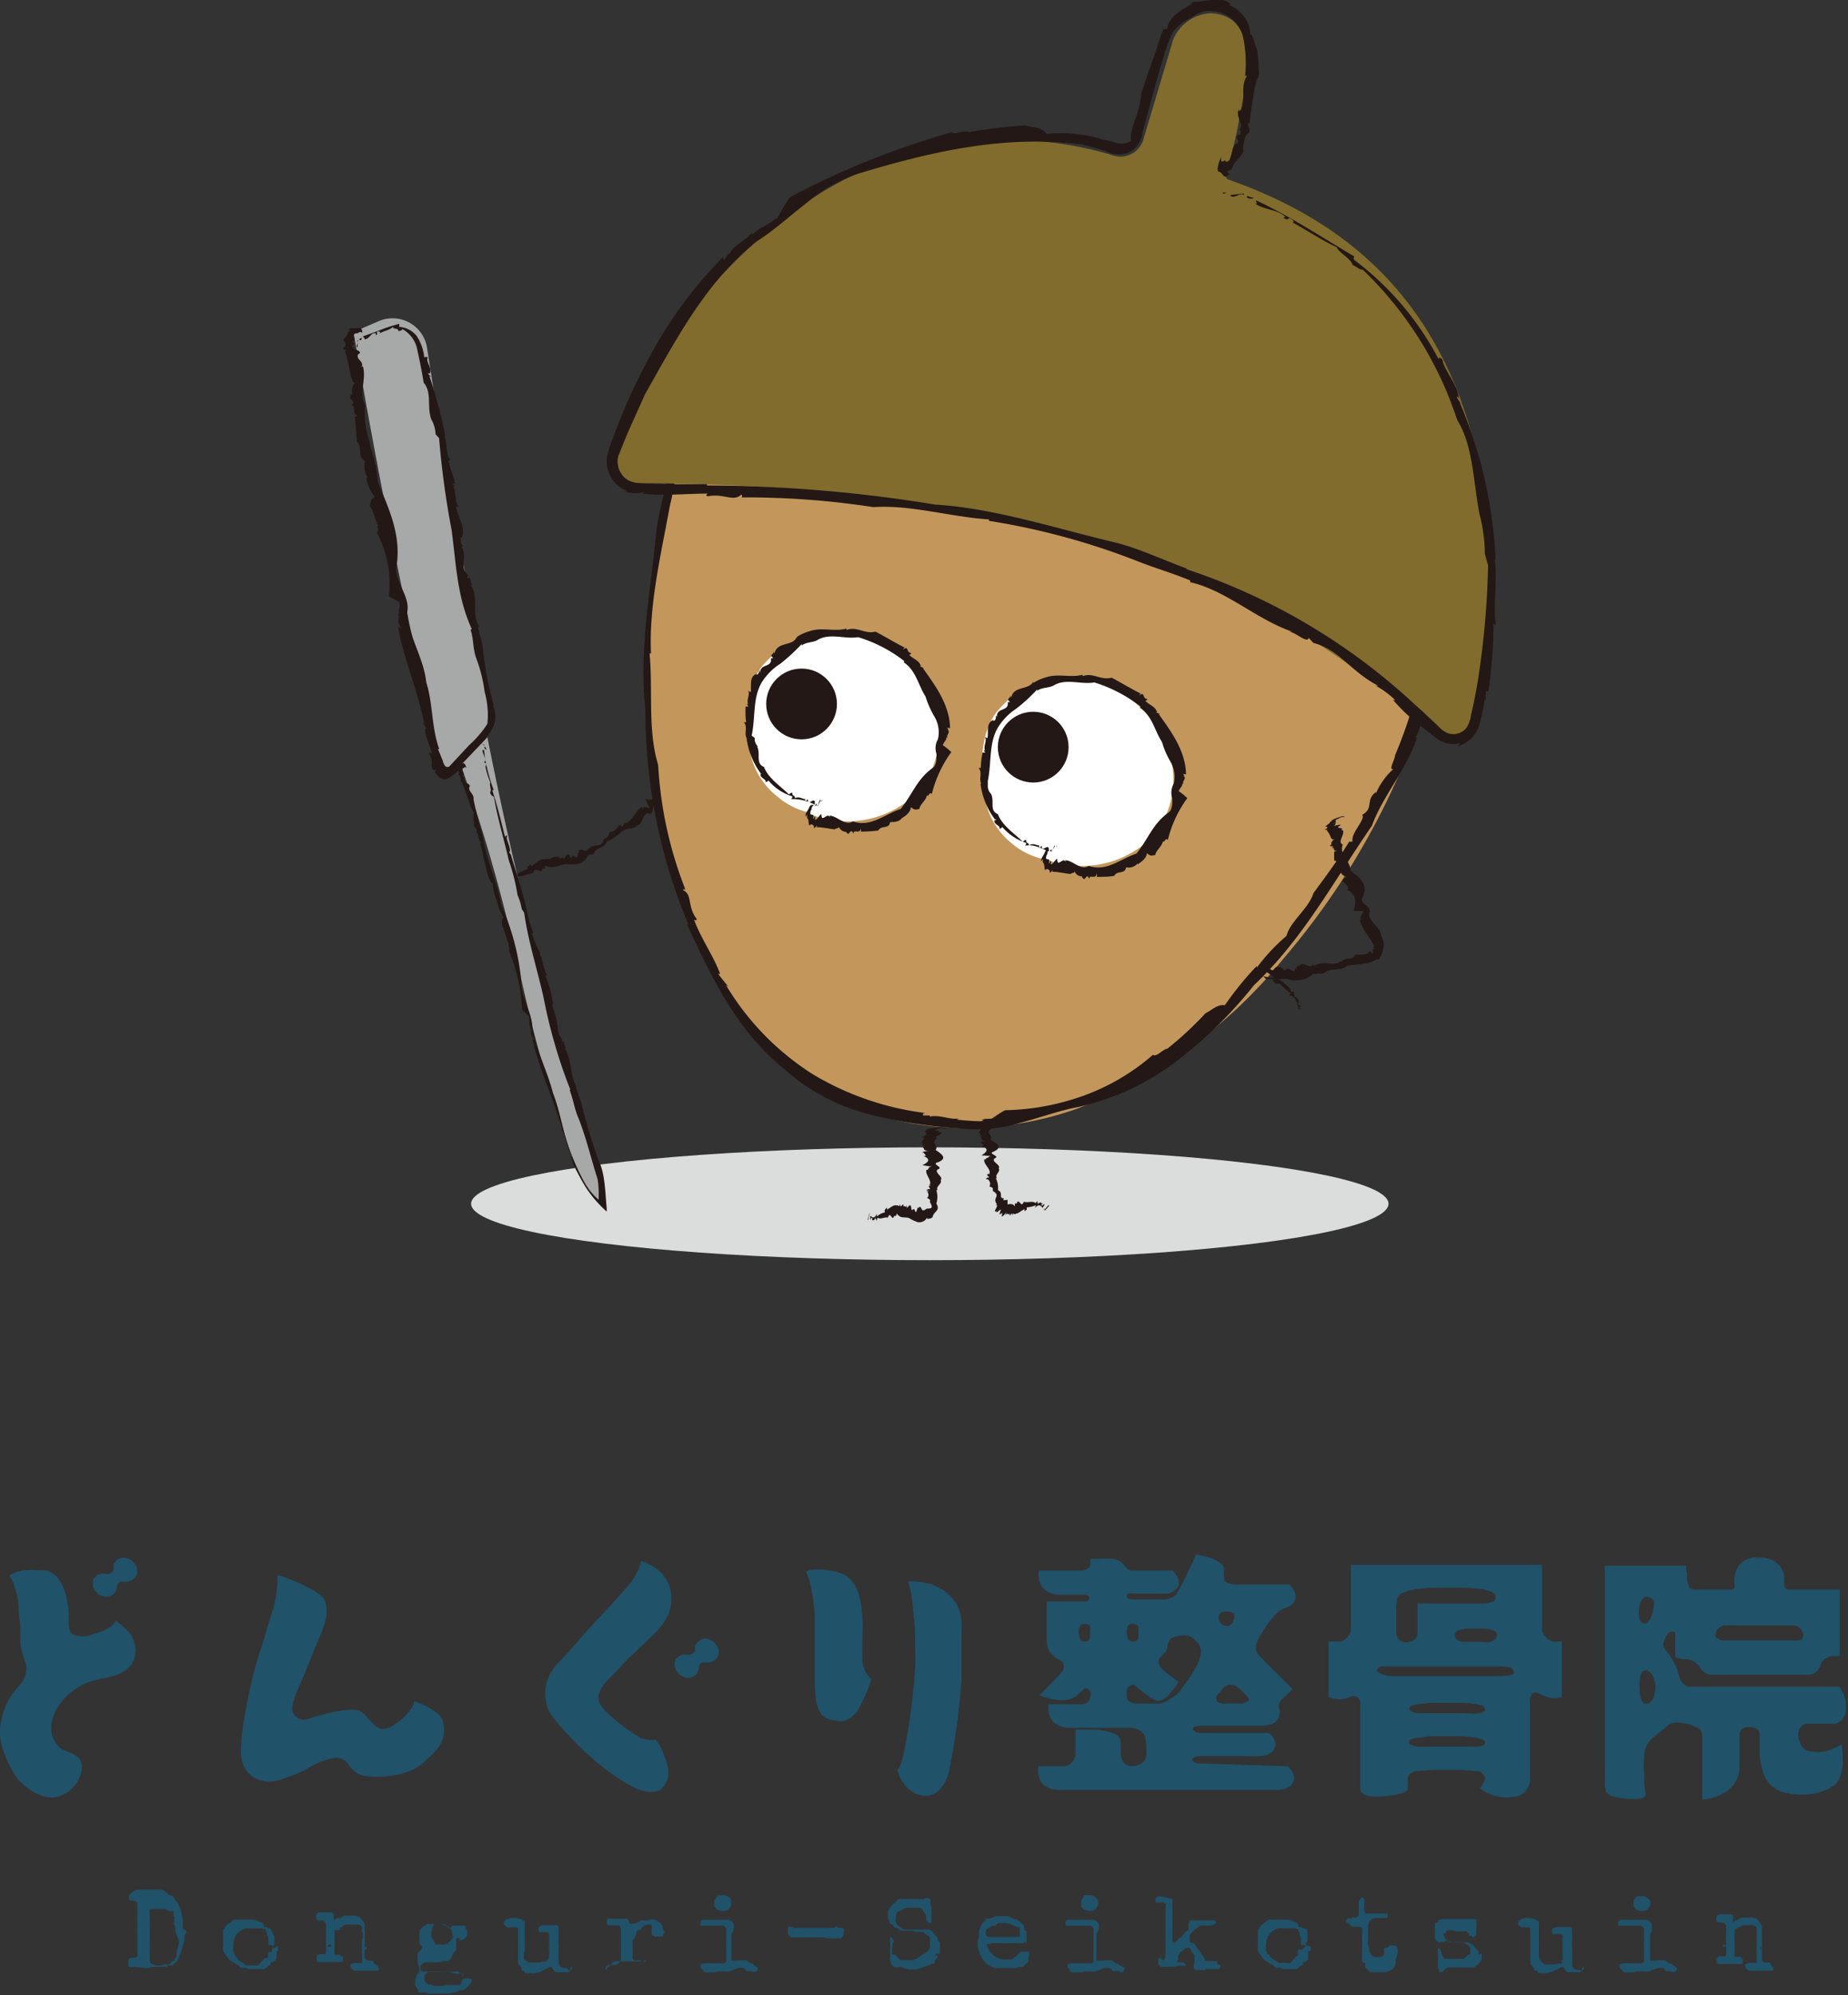 <svg xmlns="http://www.w3.org/2000/svg" viewBox="0 0 115.99 125.18"><rect x="0" y="0" width="115.99" height="125.18" fill="#333333" stroke="none"/><defs><style>.cls-1{fill:#231815;}.cls-2{fill:#dbdcdc;}.cls-3{fill:#c3975b;}.cls-4{fill:#816c2d;}.cls-5{fill:#fff;}.cls-6{fill:#a7a8a8;}.cls-7{isolation:isolate;}.cls-8{fill:#20526a;}</style></defs><g id="レイヤー_2" data-name="レイヤー 2">
<g id="donguri-seikotsuin-color"><g id="icon"><g id="hand-left"><polygon class="cls-1" points="31.5 55.23 31.51 55.28 31.53 55.15 31.5 55.23"/><path class="cls-1" d="M31.62,54.93v-.1l-.07.4C31.58,55.45,31.6,54.78,31.62,54.93Z"/><path class="cls-1" d="M31.64,55c0,.1,0-.09.05-.15C31.68,55,31.64,54.77,31.64,55Z"/><path class="cls-1" d="M34,54.66h0S34,54.67,34,54.66Z"/><path class="cls-1" d="M34.47,53.93l0-.15c0,.28-.23,0-.32.18v-.05c-.3,0-.52.28-.8.44v-.08s0,.15,0,.14a.21.21,0,0,1,0-.08c-.09-.24-.17.17-.23,0a.47.47,0,0,0,0,.2,2.07,2.07,0,0,0-.71.36.62.62,0,0,1,0-.18c-.19.4-.42.25-.63.19,0,.11,0,.11,0,.22s.12-.26.19-.07v.1c.05.06,0-.25.06-.13a.27.27,0,0,1,0,.14c.1,0,.21,0,.29-.2,0,.21.11,0,.15.21,0-.09,0-.07,0-.21.35.08.68-.15,1-.19.1-.44.36,0,.53-.14v0c0-.11.12-.17.21-.14l0-.18c.51.26.9-.09,1.37-.08s1.07.08,1.34-.61a.25.25,0,0,1,0,.07c.1-.13.28,0,.37-.17v0c.18-.43.66-.25.79-.72a3.08,3.08,0,0,0,1-.68l0,.07c.19-.32.7-.09.9-.4.39,0,.31-.77.72-.77.42.21.11-.65.52-.44.71.26.78-.32.82-.87.44-.07.31-.76.89-.66-.08-.33.51,0,.59-.18l-.08-.07c.27.18-.2-.41.16-.12v0c.19.15-.34-.45-.12-.26l-.08-.09s.09.09.15.1-.15-.15-.08-.13c.35.33,0-.14.39.23,0,0,.17.12.22.23s.08,0-.09-.19a2.37,2.37,0,0,0-.47-.44l.12.13-.17-.14c-.05,0-.24-.15-.35-.2h0c.13.17,0,.11,0,.11l-.07-.07c-.16-.13.24.33,0,.07a.7.7,0,0,1-.2.33c.08.11-.08.06.12.22-.23-.18-.35-.17-.37-.14s0,0,0,0c-.32-.23.18.31-.19,0,.22.24-.16,0,.08.31l-.14-.14c-.09.07-.26.07-.34.13.13.27-.24,0,0,.38-.1,0-.28-.09-.24.09l0-.05c-.06.08-.13.17,0,.41a.81.81,0,0,0-.36-.26c.07.18-.06.22,0,.4-.13-.12,0,.11-.18-.08.1.54-.27.63-.73.49h0l.28.57a.14.14,0,0,1,0,0c0,.07-.2-.1-.21,0a.18.18,0,0,1-.05-.07c0,.12-.2-.1-.13.09l0,0,0,.1c-.05-.07-.13-.18-.09-.17-.41.19-.55.82-1,1l0-.08v.17a.2.2,0,0,1,0-.08c-.17-.06-.15.21-.27.23a.74.74,0,0,0-.08-.15c0,.25-.26-.19-.06.25a.53.53,0,0,1-.08-.15.75.75,0,0,1-.58.4c0,.48-.35.21-.38.61l0-.08c-.11.4-.5.22-.73.37s-.15.14-.25.19l0-.1c0,.46-.51-.21-.54.28l0-.14c.05.23-.14,0,0,.33l-.07-.1c0,.53-.31-.14-.37.22v-.09c0,.08-.06.15-.11.08a.56.56,0,0,1,0-.07c-.24-.31-.27.12-.42.15l0-.17c0,.21-.18.07-.25.18l0-.08v.12l0-.16C34.66,53.72,34.58,53.88,34.47,53.93Z"/><path class="cls-1" d="M33.29,54.33Z"/><path class="cls-1" d="M43.22,48h0S43.23,48,43.22,48Z"/></g><ellipse id="shadow" class="cls-2" cx="58.36" cy="75.53" rx="28.79" ry="3.54"/><g id="face"><path class="cls-3" d="M90.54,40.36a46.4,46.4,0,0,1-10,19.81,31,31,0,0,1-13,9.42c-5.17,1.8-11.25,1.65-16-1.18A20.76,20.76,0,0,1,43.66,59c-4.11-9.08-3.57-19.48-1.37-29.09.51-2.26,1.26-4.71,3.24-6a9.49,9.49,0,0,1,4.55-1.16,56.4,56.4,0,0,1,35,9.44c3.47,2.35,7,5.85,6.39,9.88l-1.69.62"/><polygon class="cls-1" points="90.12 43.52 90.21 43.55 90.34 43.35 90.12 43.52"/><path class="cls-1" d="M91.28,42.77c-.07,0-.06-.05-.13-.05-.22.22-.39.42-.59.64C91,43.44,90.91,42.75,91.28,42.77Z"/><path class="cls-1" d="M91.64,42.68c.24-.07.48-.08.43-.25a2,2,0,0,0-.11-.31.46.46,0,0,1,0,.22s0,.09,0,.12l-.13,0C91.67,42.56,91.53,42.62,91.64,42.68Z"/><path class="cls-1" d="M73.58,25.69l.09,0A.18.18,0,0,0,73.58,25.69Z"/><path class="cls-1" d="M66.92,24.32l-.1.12a23.38,23.38,0,0,1,3.88,1l-.1,0a80.07,80.07,0,0,1,9.19,3.49c-.05,0-.08,0-.14,0a1.8,1.8,0,0,1,.52.13c0,.05-.07,0-.13,0,.52.53,1.91.85,2.19,1.25.18.08.31,0,.25-.08a34.69,34.69,0,0,1,6.75,4.67c.06.13,0,.19-.06.22A7.88,7.88,0,0,1,91.45,38,8.05,8.05,0,0,1,92,39.79a7.79,7.79,0,0,1,.09,1,7.64,7.64,0,0,1-.05,1.1c.08.19.14-.35.21.06a2.83,2.83,0,0,0,0-1.37A4,4,0,0,1,92,39.45l.12.07c-.08-.55-.26-.05-.29-.62,0-.24.14,0,.11-.09A6.74,6.74,0,0,0,90.18,36c0-.35-.74-.92-.87-1.35-.27-.15-.45-.37-.63-.34a21.45,21.45,0,0,0-4.55-3.44c-1.61-1-3.3-1.88-5-2.75-1.79-.4-3.52-1.75-5.57-2.34,0,0,0,0,0,0A16.27,16.27,0,0,1,71.17,25c-.24,0-.48,0-.72,0a49.39,49.39,0,0,0-14.73-2.76c-1.43-.09-2.82-.11-4.19-.09a20.51,20.51,0,0,0-4.1.34,6,6,0,0,0-3.67,2.27,9.21,9.21,0,0,0-1.54,4s-.07,0,0-.13c-.33,1.6-.76,3-1,4.49h0c-.35,3.72-1.14,7.74-.71,11.36A34.73,34.73,0,0,0,43.2,58l-.08,0c1.54,3.33,3.15,6.72,6.12,9.09a12.68,12.68,0,0,0,5.14,2.78,30.29,30.29,0,0,0,5.76.92A9.37,9.37,0,0,0,64,70.46c1.32-.34,2.55-.8,3.67-1a15.94,15.94,0,0,0,6.18-2.88,27.43,27.43,0,0,0,4.86-4.77c3.09-2.9,5.08-6.66,7.4-10,.65-1.82,2.15-3.48,2.84-5.55l-.13,0c.58-.62.17-1.77.76-2.08v.09c.35-.33-.25-1.08.09-1.23l-.09-.1c.1-.48.14,0,.29-.37,0-.14-.19-.11-.05-.38.49.06.21-1.19.74-1.1-.07.27.3-.37.26.26.1-.16.27-1,0-1s-.35-.49-.65,0l.15.14c-.21.12-.12.11-.26.13-.18.63-.44.66-.67,1.08h0a1.45,1.45,0,0,1-.22,1l-.12.07c-.24.09.17.82-.11.53a28.15,28.15,0,0,1-1.38,4.09c0,.25-.45,1-.09.85a4.31,4.31,0,0,0-1.11,1.55s0,0,0-.1c-.69.54-.1,1-.86,1.44.24.27-.73,1.13-.61,1.68-.11,0-.18,0-.21,0-.69,1.15-1.58,2.32-2.24,3.23-.32,1-1.48,1.79-1.69,2.68a12.14,12.14,0,0,0-1.87,2l0-.11a20.41,20.41,0,0,0-2,2.46c-.49-.06-.79.3-1.22.51a21.64,21.64,0,0,1-2.39,2.22c-.24,0-.71.57-.9.38a13.72,13.72,0,0,1-4.28,2.54,15.29,15.29,0,0,1-5,.94l0,0c-.39.19-.84.57-1.27.77,0,0,0-.07,0-.07a17.14,17.14,0,0,1-1.76-.11s0,0,.1-.07c-.57.09-1.14-.25-1.8-.12l0-.07-.43,0c0-.08,0-.2.27-.14a18,18,0,0,1-7.19-2.45,16.88,16.88,0,0,1-5.45-5.6l.17.12c-.22-.26-.44-.53-.65-.81,0,0,.08,0,.12,0C44.8,60,44,58.91,43.56,57.7c0,0,.19.13.16-.05-.6-.79-.24-1.52-.86-1.81a.1.1,0,0,1,.17,0A25,25,0,0,1,41.31,48c-.67-2.18-.32-4.7-.54-7l.09,0c-.14-3,.62-6.18,1.18-9.24.31-1.26.37-2.15.72-3.4h.12a5.52,5.52,0,0,1,1.39-3,9.42,9.42,0,0,1,2.7-2l-.1.19c.26-.35,1.33-.26,1.12-.61l.42.05c1.49-.72,2.83,0,4.72-.38l-.12.1a4.36,4.36,0,0,1,1.47-.05c-.06,0,0,0-.15.06,1.57.38,3.34.08,5,.26l-.21.15a21.25,21.25,0,0,1,3.34.33l-.08.07.55,0v.17C64.3,23.89,65.6,24,66.92,24.32Z"/><path class="cls-1" d="M80,29.07v0S80,29.05,80,29.07Z"/><path class="cls-1" d="M89.38,41.9l.07-.15S89.4,41.85,89.38,41.9Z"/></g><g id="hat"><path class="cls-4" d="M76.84,10.92c.9-2.09.94-4.12,1.53-6.34C78.37,2.64,78,.93,76,.83h0A2.68,2.68,0,0,0,73.63,2.5L71.79,8.66a1.5,1.5,0,0,1-1.9,1.1,22.57,22.57,0,0,0-18.44,2.39A31.19,31.19,0,0,0,38.68,28.31a1.52,1.52,0,0,0,1.42,2c9,.07,18,.75,26.65,3.12A55.42,55.42,0,0,1,90.19,46.13a1.51,1.51,0,0,0,2.5-.75,35,35,0,0,0-1.23-20.89c-2.84-7.1-8-11-14.43-13.25"/><polygon class="cls-1" points="76.73 12.08 76.78 12.16 77.02 12.1 76.73 12.08"/><path class="cls-1" d="M78.06,12.25s0-.07,0-.11l-.86.1C77.42,12.57,77.9,12,78.06,12.25Z"/><path class="cls-1" d="M78.25,12.38a.42.42,0,0,0,.51,0C78.61,12.51,78.27,12.17,78.25,12.38Z"/><path class="cls-1" d="M92.9,32.25a.29.29,0,0,0,0-.09A.14.14,0,0,0,92.9,32.25Z"/><path class="cls-1" d="M93.74,39.13l.14.08c-.18-1.31.13-2.77-.07-4.15l.06.09a28.35,28.35,0,0,0-2.24-9.87s.08,0,.11.09a1.86,1.86,0,0,1-.31-.46c0-.05.08,0,.12.08,0-.78-1-1.91-1-2.39-.11-.17-.24-.2-.26-.07A18.52,18.52,0,0,0,85,16.31c-.08-.11,0-.17,0-.22-2-1.18-4-2.51-6.14-3.51-.12.06.18.19-.08.2.64.42,1.38.34,1.9.83l-.13.05c.41.29.21-.18.61.18.14.16-.11.08,0,.14.93.49,1.82,1.12,2.74,1.53.08.31.89.71,1,1.12.27.11.44.32.62.28a22.83,22.83,0,0,1,5.94,9.44c1,1.59,1,3.82,1.4,5.9h0a10.37,10.37,0,0,1,.34,2.52l.2.7A53.31,53.31,0,0,1,92.71,43c-.11.62-.23,1.24-.38,1.86a2,2,0,0,1-.25.75,1,1,0,0,1-.53.4,1.06,1.06,0,0,1-.66,0,1.6,1.6,0,0,1-.61-.44c-.48-.44-.94-.9-1.43-1.32a39.06,39.06,0,0,0-14.39-8.54s0-.07.13,0c-1.55-.56-2.92-1.22-4.42-1.63v0c-3.76-.88-7.74-2.2-11.48-2.42a90.21,90.21,0,0,0-14.32-1.2l0-.08q-1.44,0-2.85,0c-.91-.09-2,.15-2.5-.63a1.33,1.33,0,0,1-.2-1.17l.52-1.28c.37-.85.76-1.7,1.15-2.57,1.89-3.34,3.86-7.12,7-9.58,1.05-.66,2.08-1.6,3.19-2.46a9.36,9.36,0,0,1,3.44-1.87C58.7,9.45,63.12,8.47,67.9,9.06c.53.14,1.06.28,1.58.45a1.64,1.64,0,0,0,1.48,0,1.65,1.65,0,0,0,.76-1.24l.42-1.56c.28-1,.56-2.08.88-3.09a12.06,12.06,0,0,1,.55-1.55,2.93,2.93,0,0,1,1.28-1,1.59,1.59,0,0,1,1.2-.37h0a2.16,2.16,0,0,1,1.23.45A2.22,2.22,0,0,1,78,2.23a7.78,7.78,0,0,1,.15,2.53l.12,0c-.51.72.06,1.83-.49,2.23V6.85c-.31.38.37,1.07,0,1.27l.1.09c-.07.51-.14,0-.27.41,0,.15.19.1.06.39-.47,0-.23,1.26-.77,1.12.09-.26-.34.33-.25-.28-.09.15-.37.91-.13.93s.26.56.63.14L77,10.76c.23-.1.13-.09.28-.11.26-.64.52-.66.76-1.13h0a1.94,1.94,0,0,1,.2-1.08l.12-.09c.23-.12-.25-.85.06-.58.08-.69.18-1.42.32-2.15l.12-.54L79,4.77a1.59,1.59,0,0,0,0-.42,8.87,8.87,0,0,0-.1-1.24c-.13-.21-.33-1.29-.46-.84a1.54,1.54,0,0,0-.31-1.15,2.18,2.18,0,0,0-1-.81.16.16,0,0,1,.15,0A1.19,1.19,0,0,0,76.07,0h.11c-.49,0-.76.13-1.34.11,0,.18-.42.33-.81.61s-.77.69-.75,1.05c-.13.07-.21.1-.24,0A12,12,0,0,0,72.62,3l-.35,1c-.24.67-.46,1.32-.64,1.88a5.57,5.57,0,0,1-.4,1.66c-.09.29-.18.56-.24.83a4.07,4.07,0,0,0,0,.46.85.85,0,0,1-.64.17l-.16,0-.37-.11A5.53,5.53,0,0,0,69,8.72l.11,0a9,9,0,0,0-3.42-.32c-.31-.43-.82-.37-1.33-.53a31.16,31.16,0,0,0-3.54.42c-.21-.17-1,.21-1.06,0a51.93,51.93,0,0,0-10.19,4.09l0,0a12.14,12.14,0,0,0-.8,1.36s-.07,0,0-.08c-.48.42-1.1.61-1.56,1.07,0,0,0,0,0-.13-.38.47-1.06.68-1.43,1.33l-.08,0-.25.39c-.05-.07-.13-.17.06-.32a27,27,0,0,0-4.94,6.77,33.3,33.3,0,0,0-1.76,3.84c-.14.33-.26.66-.38,1a6.28,6.28,0,0,0-.34,1.1,2,2,0,0,0,1.32,2.11l-.28,0a2.39,2.39,0,0,0,1.28.07c0,.05,0,.07-.11.08,1.37.16,2.8,0,4.13,0,0,0-.21.12,0,.17,1-.2,1.58.37,2.09-.1a.09.09,0,0,1,0,.17,52.52,52.52,0,0,1,8.3.61c2.35-.16,4.84.62,7.25.77l0,.09a44.6,44.6,0,0,1,9.27,2.51c1.24.49,2.12.72,3.36,1.23v.11c2.26.51,4.14,2.32,6.39,3.1l-.22,0c.43,0,1.19.79,1.27.39l.29.32c1.65.41,2.32,1.79,4.08,2.69h-.16a5.17,5.17,0,0,1,1.23.91c-.06,0-.06,0-.17-.05a12,12,0,0,0,1.87,1.75c.35.27.67.54,1.06.81a1.71,1.71,0,0,0,1.32.17,2.62,2.62,0,0,1-.17.21,2.06,2.06,0,0,0,1.3-1.16,11.22,11.22,0,0,0,.4-1.81l.06.09v-.57h.17A29.6,29.6,0,0,0,93.74,39.13Z"/><path class="cls-1" d="M91.55,25h0S91.57,25,91.55,25Z"/><path class="cls-1" d="M78.15,9.35l-.08.17S78.13,9.41,78.15,9.35Z"/></g><g id="eyes-right-white"><path class="cls-5" d="M65.37,53.81a6.29,6.29,0,0,0,7-1.34A5.59,5.59,0,0,0,72.83,46a6.94,6.94,0,0,0-3.06-2.85,5.79,5.79,0,0,0-7,1.28c-1.22,1.25-1.31,3.68-1,5.36a4.74,4.74,0,0,0,1.71,3.11A4.55,4.55,0,0,0,66.26,54"/><polygon class="cls-1" points="66.34 53.09 66.33 53.04 66.28 53.17 66.34 53.09"/><path class="cls-1" d="M66,53.36v.1l.21-.37C66.2,52.86,66.06,53.52,66,53.36Z"/><path class="cls-1" d="M66,53.32c0-.1-.11.08-.13.14C65.9,53.32,66,53.52,66,53.32Z"/><path class="cls-1" d="M62.36,49.68v0S62.37,49.68,62.36,49.68Z"/><path class="cls-1" d="M61.56,48.18h-.14c.26.3,0,.66.17,1h-.05a4.73,4.73,0,0,0,.89,2.21s-.06,0-.08,0,.17,0,.18.06a.1.1,0,0,1-.09,0c-.14.27.38.34.28.53a.19.19,0,0,0,.19-.09,3.32,3.32,0,0,0,1.51,1,.36.36,0,0,1-.08.17c.62-.1,1,.19,1.48.35,0-.1,0-.12,0-.22-.13-.15-.34.19-.43,0l0-.09c-.08-.09-.09.24-.15.08s0-.11,0-.13c-.22,0-.38-.18-.66,0,0-.21-.2-.11-.16-.34-.09,0-.12,0-.22.11-.53-.53-1.29-1-1.57-1.74-.55-.2-.19-.83-.43-1.27h0a.7.7,0,0,1-.2-.54L62,49c.24-1.15.06-2.34.61-3.31a3.79,3.79,0,0,1,1.17-1.22,11.08,11.08,0,0,0,1.32-1.21s0,.06,0,.08c.3-.21.65-.16,1-.31v0c.79-.5,1.72-.06,2.59-.21a9.13,9.13,0,0,1,2.91,1.52l-.06.06c.78.5.93,1.46,1.39,2.15a5.43,5.43,0,0,0,.54,1.25,1.89,1.89,0,0,1,.2,1.37,1.17,1.17,0,0,0-.09.94c0,.34,0,.71-.25.88-1,.73-1.23,1.61-2,2.57-1,.32-1.87,1.16-3,.77-.48.33-1-.36-1.46-.35v.1c-.11-.34-.5.35-.51-.13l0,0c0-.25-.37.47-.35.18l0,.11c-.13,0,0-.13-.05-.2s-.08.2-.13.11c.15-.46-.32,0-.13-.52.06,0,0-.23.16-.28,0-.06-.19-.11-.27.11s-.27.37-.23.59l.09-.15a1.81,1.81,0,0,1,0,.22c.14.08.07.33.15.48a0,0,0,0,1,0,0c.15-.16.22,0,.28,0v.1c0,.21.31-.33.16,0,.37,0,.77.1,1.16.14.07-.12.3,0,.23-.23a.49.49,0,0,0,.49.38s0,.06,0,.05c.22.38.24-.36.46.11,0-.33.38.07.46-.33a.38.38,0,0,1,0,.2c.37,0,.79,0,1.1-.07.17-.35.67-.07.74-.53a.74.74,0,0,0,.72-.24v.06c.25-.17.57-.39.58-.71.3.26.36.11.54.12,0-.26.39-.51.47-.85.16.07.1-.25.31-.1a7.44,7.44,0,0,1,1.22-2.62l0,0a3.81,3.81,0,0,0-.57-.46s.06,0,.06,0c0-.16.24-.28.19-.45l.08,0c-.11-.15.23-.31,0-.49h.07l-.1-.11c.09,0,.21,0,.19.06,0-1.48-.93-2.73-1.71-3.82h.09l-.28-.13.08,0c-.1-.36-.52-.46-.74-.71,0,0,.13,0,.12-.12-.33,0-.1-.5-.51-.21,0,0,.07-.11.11-.12-.64-.32-1.22-.68-1.83-1-.68.19-1.18-.35-1.82-.09l0-.09c-.76.2-1.54-.1-2.3.16a2.8,2.8,0,0,0-.79.35l0-.09c-.29.57-1.21.24-1.39,1l-.07-.14c.08.23-.31.16,0,.43l-.15,0c.09.62-.69.31-.68.92l-.06-.08c0,.15,0,.3-.14.34s0,0,0-.07c-.52.2-.3.79-.4,1.16l-.15-.08c.15.24-.11.56,0,.84l-.08,0,.1.14h-.17A5.47,5.47,0,0,0,61.56,48.18Z"/><path class="cls-1" d="M62.44,51.41h0S62.43,51.41,62.44,51.41Z"/><path class="cls-1" d="M65.51,54.68l0,0S65.5,54.66,65.51,54.68Z"/></g><circle id="eyes-right-black" class="cls-1" cx="64.85" cy="46.88" r="2.22"/><g id="eyes-left-white"><path class="cls-5" d="M50.64,51a6.27,6.27,0,0,0,7-1.33,5.6,5.6,0,0,0,.49-6.48A7,7,0,0,0,55,40.29a6.21,6.21,0,0,0-4.29-.41,6.11,6.11,0,0,0-2.68,1.7c-1.22,1.24-1.31,3.67-1,5.35A4.74,4.74,0,0,0,48.82,50a4.49,4.49,0,0,0,2.71,1.08"/><polygon class="cls-1" points="51.61 50.24 51.6 50.18 51.54 50.32 51.61 50.24"/><path class="cls-1" d="M51.3,50.51v.09l.21-.37C51.47,50,51.33,50.66,51.3,50.51Z"/><path class="cls-1" d="M51.26,50.46c0-.1-.11.08-.13.14C51.17,50.46,51.24,50.66,51.26,50.46Z"/><path class="cls-1" d="M47.63,46.83h0S47.64,46.83,47.63,46.83Z"/><path class="cls-1" d="M46.83,45.32h-.14c.26.3,0,.66.17,1h0a4.73,4.73,0,0,0,.89,2.21h-.08c.07,0,.17,0,.17,0a.08.08,0,0,1-.08,0c-.14.28.38.35.28.53a.19.19,0,0,0,.19-.09,3.17,3.17,0,0,0,1.51,1,.36.36,0,0,1-.08.17,2.92,2.92,0,0,1,1.48.35c0-.1,0-.12,0-.22-.13-.15-.34.2-.43,0l0-.09c-.08-.09-.09.24-.15.09s0-.12,0-.13c-.22,0-.38-.19-.66-.06,0-.21-.2-.11-.16-.33-.09,0-.12,0-.22.1-.53-.53-1.29-1-1.57-1.73-.55-.21-.19-.84-.43-1.28h.05a.68.68,0,0,1-.2-.54l-.19-.14c.24-1.15.06-2.34.61-3.31A3.75,3.75,0,0,1,49,41.63a12.14,12.14,0,0,0,1.32-1.22s0,.06,0,.09c.29-.22.64-.17.95-.32v0c.79-.5,1.72-.06,2.59-.2a8.9,8.9,0,0,1,2.91,1.51l-.06.06c.78.5.93,1.46,1.38,2.15A6,6,0,0,0,58.67,45a1.91,1.91,0,0,1,.2,1.38,1.14,1.14,0,0,0-.09.93c0,.34,0,.71-.25.88-1,.73-1.23,1.61-2,2.57-1,.32-1.87,1.17-3,.78-.48.32-1-.36-1.46-.36v.1c-.11-.34-.5.35-.51-.13l0,0c0-.25-.37.47-.35.19l0,.1c-.13,0,0-.13-.05-.2s-.08.2-.13.11c.15-.45-.32,0-.13-.52.06,0,0-.22.16-.28,0-.06-.19-.1-.27.11s-.27.37-.23.59l.09-.15a1.49,1.49,0,0,1,0,.22c.14.09.07.33.15.48a0,0,0,0,1,0,0c.15-.16.22,0,.28,0v.1c0,.21.31-.32.16,0,.37,0,.77.1,1.16.14.07-.12.3,0,.23-.22a.52.52,0,0,0,.48.38s0,.05,0,0c.22.38.24-.35.46.11,0-.33.38.07.46-.32a.34.34,0,0,1,0,.19,9.4,9.4,0,0,0,1.1-.07c.17-.35.67-.06.74-.53.2,0,.56,0,.72-.23v0c.25-.16.57-.38.58-.71.3.26.36.12.54.12,0-.26.39-.51.47-.85.16.08.1-.24.31-.1a7.44,7.44,0,0,1,1.22-2.62l0,0a4.57,4.57,0,0,0-.57-.46s.06,0,.06,0c0-.16.24-.29.19-.45,0,0,0,0,.08,0-.11-.16.23-.32,0-.5h.07l-.1-.11c.09,0,.21,0,.19.06,0-1.47-.93-2.73-1.71-3.81H58l-.28-.12a.11.11,0,0,1,.08,0c-.1-.37-.52-.47-.74-.72,0,0,.13,0,.12-.12-.33,0-.1-.49-.51-.2,0,0,.07-.12.11-.13-.64-.32-1.22-.68-1.83-1-.68.18-1.18-.36-1.82-.1l0-.09c-.76.21-1.54-.1-2.3.16a2.8,2.8,0,0,0-.79.35L50,40c-.29.57-1.21.24-1.39,1l-.07-.14c.08.23-.31.17,0,.44l-.15,0c.09.62-.69.31-.68.92L47.64,42c0,.14,0,.29-.14.33s0,0,0-.06c-.52.2-.3.78-.4,1.16l-.15-.09c.15.24-.11.56,0,.84l-.08,0,.1.15-.17,0A5.37,5.37,0,0,0,46.83,45.32Z"/><path class="cls-1" d="M47.71,48.55Z"/><path class="cls-1" d="M50.78,51.82l0,0S50.77,51.81,50.78,51.82Z"/></g><circle id="eyes-left-black" class="cls-1" cx="50.31" cy="44.17" r="2.22"/><g id="leg-right"><polygon class="cls-1" points="54.45 76.52 54.45 76.57 54.48 76.43 54.45 76.52"/><path class="cls-1" d="M54.56,76.22v-.09l-.09.38C54.48,76.74,54.57,76.07,54.56,76.22Z"/><path class="cls-1" d="M54.57,76.26c0,.09,0-.09,0-.16C54.6,76.25,54.59,76.06,54.57,76.26Z"/><path class="cls-1" d="M56.07,76.29h0Z"/><path class="cls-1" d="M56.51,75.7l0-.15c-.1.26-.16,0-.24.09v0c-.19-.07-.39.16-.59.25v-.07s0,.14,0,.13a.13.13,0,0,1,0-.08c0-.25-.14.14-.14,0a.49.49,0,0,0,0,.2,1.05,1.05,0,0,0-.5.26,1.44,1.44,0,0,1,0-.18c-.17.38-.29.21-.42.14,0,.1,0,.11,0,.22s.1-.25.12-.06v.1c0,.07,0-.25,0-.12a.38.38,0,0,1,0,.13c.07,0,.12.06.21-.17,0,.21.06,0,.06.22a.59.59,0,0,0,.06-.21c.2.14.44-.06.66,0,.14-.41.21.1.35,0v0c0-.1.11-.14.15-.09l.06-.17c.25.39.56.15.84.33a2.35,2.35,0,0,0,.46.21.54.54,0,0,0,.6-.29s0,.06,0,.08.27,0,.34-.1l0,0c.07-.37.52-.4.24-.85a1.45,1.45,0,0,0,0-.85h.08c-.15-.23.31-.39.19-.62.21-.21-.44-.48-.18-.68.42-.12-.45-.33,0-.44.65-.25.24-.52-.14-.78.23-.25-.36-.47.1-.72-.3-.1.36-.24.27-.36H59c.31,0-.45-.07,0-.12h0c.23,0-.56,0-.28-.06h-.12s.13,0,.18,0-.21,0-.15,0c.48,0-.1-.06.43-.1,0,0,.21,0,.32,0s0-.06-.2-.05a4.06,4.06,0,0,0-.64.05h.18l-.22,0s-.28,0-.38.09h0c.21,0,.08,0,0,.06h-.09c-.21,0,.4,0,0,0a.29.29,0,0,1,.1.24c.13,0,0,.06.24,0-.29,0-.36.1-.35.12h-.05c-.38.06.36,0-.11.1.33,0-.1.08.29.09h-.2c0,.08-.13.16-.14.22.29,0-.13.14.27.18-.08,0-.25.1-.09.16h0c0,.06,0,.14.3.18a1,1,0,0,0-.43.07c.18,0,.12.12.28.19-.17,0,.08.05-.18.05.49.18.31.4-.07.57h0l.63.1h-.06c.05,0-.21,0-.16.09H58.3c.11,0-.21.06,0,.1h-.06l.09,0c-.09,0-.21,0-.18,0-.1.28.32.62.22.92l-.08,0,.14.07h-.08c-.15.06.08.16,0,.23a.47.47,0,0,0-.17,0c.22.08-.31,0,.17.13l-.17,0c.14.14.11.37,0,.41.42.21,0,.15.32.44l-.08-.06c.22.37-.19.26-.28.31s-.08.08-.15.09l0-.11c0,.21-.1.11-.16,0s-.09-.18-.18,0l0-.15c0,.23-.07-.08-.09.31l0-.12c-.12.5-.14-.25-.27.07v-.09c0,.07-.07.12-.09,0l0-.06c-.07-.37-.2,0-.29,0l0-.17c-.06.2-.13,0-.2.09v-.08l0,.11v-.16C56.67,75.55,56.59,75.68,56.51,75.7Z"/><path class="cls-1" d="M55.7,75.82Z"/><path class="cls-1" d="M58.11,70.8h0Z"/></g><g id="hand-right"><polygon class="cls-1" points="81.91 63.36 81.95 63.34 81.82 63.36 81.91 63.36"/><path class="cls-1" d="M81.56,63.32l-.08,0,.4-.06C82.07,63.17,81.43,63.4,81.56,63.32Z"/><path class="cls-1" d="M81.58,63.27c.07-.08-.11,0-.17,0C81.55,63.23,81.4,63.36,81.58,63.27Z"/><path class="cls-1" d="M80.22,61.37h0Z"/><path class="cls-1" d="M78.67,61.07,78.52,61c.07.07,0,.08-.13.09h0l.14,0v0l0-.06.09-.1h0c.33-.22.54-.19,1,.14a3.67,3.67,0,0,1,.34.27l-.12,0a2.44,2.44,0,0,1,.24.12l-.13,0c-.17,0-.05.06,0,.13s.18.11.08.12a.94.94,0,0,0,.28,0,4.89,4.89,0,0,0,.72.62.41.41,0,0,1-.15.11c.5.09.52.48.6.8.1,0,.08-.08.19-.09s-.31-.07-.18-.24l.1,0c0-.1-.24.09-.15,0a.24.24,0,0,1,.12-.06c-.11-.12-.1-.31-.38-.32.17-.13-.07-.14.08-.29-.09,0-.09,0-.22,0a1.26,1.26,0,0,0-.11-.25.19.19,0,0,0-.06-.07l-.21-.18-.11-.12-.35-.19c-.2-.13.24.06-.08,0l.1,0c-.28-.11-.5-.14-.41-.06l-.53-.12.18.18.27,0a2.45,2.45,0,0,0,.34,0,2.35,2.35,0,0,0,.4,0,1.89,1.89,0,0,1,.32,0l.28.07a.81.81,0,0,0,.41,0,1.59,1.59,0,0,0,1-.44s0,.06,0,.08c.21-.1.42,0,.61-.08v0c.47-.4,1.05-.07,1.5-.49a7.6,7.6,0,0,0,.92-.1,2,2,0,0,0,.94-.3l.06.06a1.59,1.59,0,0,0,.31-.73,1.11,1.11,0,0,0-.14-.8c0-.55-.81-.84-.75-1.41.28-.44-.7-.55-.4-1,.39-.8-.2-1.23-.77-1.67,0-.62-.73-1-.48-1.63-.37-.14.16-.65,0-.9l-.1,0c.26-.21-.49-.06-.07-.29h0c.2-.14-.56.08-.31,0l-.12,0s.13,0,.15-.12-.2.07-.15,0c.44-.18-.15-.12.34-.32,0,0,.18-.13.31-.09s0-.14-.23,0a1.78,1.78,0,0,0-.59.25l.17-.05-.2.11c0,.09-.22.19-.3.29h0c.21,0,.11.07.1.11l-.09.05c-.18.1.41-.05.07.06a1.32,1.32,0,0,1,.29.52c.13,0,0,.15.26,0-.25.16-.27.32-.24.37h0c-.32.24.37,0,0,.25.31-.1,0,.21.35.13a.67.67,0,0,1-.18.08c0,.18,0,.41,0,.56.31,0,0,.34.4.31,0,.12-.15.32,0,.39h0a.47.47,0,0,0,.43.31c-.35.17-.25.21-.35.31.2,0,.22.23.42.32-.15.08.12.09-.12.19.61.23.63.78.43,1.33h0l.66,0-.06,0c.07.06-.14.21-.07.28H85.4c.13,0-.14.22.08.24l-.06,0,.1,0c-.08,0-.2.06-.18,0a3,3,0,0,0,.5,1c.1.16.21.31.3.47a.44.44,0,0,1,.09.28l-.08,0,.15.11-.09,0c-.15,0,.05.23-.08.28a.86.86,0,0,0-.13-.14c.1.23-.25-.25,0,.2l-.09-.16c0,.17-.49.21-.84.17-.26.46-.64.11-.91.49v-.09c-.37.34-.84.07-1.26.17-.17,0-.28.1-.46.13v-.11c-.25.44-.66-.3-.92.18v-.15c0,.23-.19-.06-.13.33l-.07-.11c-.08.26-.18.22-.28.14s-.29-.15-.33,0l0-.09c0,.08-.06.14-.17.06s0,0,0-.06c-.25-.16-.41-.13-.49-.07s-.08.16-.21.17l-.21-.15s0,.05,0,.06-.31,0-.31.1l-.1-.05.08.08-.22-.1C78.83,60.93,78.83,61,78.67,61.07Z"/><path class="cls-1" d="M79.9,61.38Z"/><path class="cls-1" d="M83.2,52a.05.05,0,0,1,0,0S83.2,52,83.2,52Z"/></g><g id="leg-left"><polygon class="cls-1" points="65.82 75.68 65.84 75.63 65.75 75.74 65.82 75.68"/><path class="cls-1" d="M65.58,75.89l0,.08.26-.31C65.88,75.46,65.51,76,65.58,75.89Z"/><path class="cls-1" d="M65.58,75.85c0-.09-.07.06-.1.11C65.55,75.85,65.48,76,65.58,75.85Z"/><path class="cls-1" d="M63.9,75.48v0S63.9,75.46,63.9,75.48Z"/><path class="cls-1" d="M63.53,76.13v.15c.08-.28.16,0,.22-.13v0c.17,0,.34-.19.55-.28l0,.08s0-.15,0-.13a.15.15,0,0,1,0,.08c0,.25.15-.14.14.06a1.13,1.13,0,0,0,0-.2,1.92,1.92,0,0,0,.58-.14l-.06.17c.28-.31.39-.09.49,0a.72.72,0,0,1,.11-.19c0-.15-.21.17-.17,0l.06-.08c0-.08-.13.22-.1.09a.52.52,0,0,1,.06-.12c-.08,0-.12-.12-.28.08.06-.21-.07,0,0-.24,0,.07-.06,0-.12.17-.21-.19-.51,0-.75-.1-.16.41-.25-.1-.4,0v0c0,.1-.1.15-.16.1l0,.18a1.31,1.31,0,0,0-.15-.12.15.15,0,0,0-.07,0,.15.15,0,0,0-.13,0s-.1,0-.11,0,0-.19,0-.25-.05,0-.32,0l.08,0c-.09,0,.06-.11,0-.12h0c-.35,0,0-.36-.36-.51a1.39,1.39,0,0,0-.14-.76h.08c-.19-.19.25-.41.1-.61.18-.22-.5-.41-.25-.63.4-.15-.49-.28-.07-.42.63-.29.2-.51-.19-.74.21-.25-.39-.45.07-.7-.31-.09.36-.24.26-.36h-.1c.31-.06-.44-.07,0-.12h0c.24,0-.56,0-.28-.05H62.1s.13,0,.17,0-.21,0-.14,0c.48,0-.11-.06.43-.09a1.33,1.33,0,0,1,.32,0s0-.06-.2,0a4,4,0,0,0-.64,0h.17l-.22,0s-.27,0-.38.08h0c.21,0,.09,0,.06.06h-.1c-.2,0,.4,0,0,0a.28.28,0,0,1,.1.23c.14,0,0,.07.25,0-.29,0-.37.1-.35.12h0c-.38.06.35,0-.11.1.33,0-.1.08.29.08h-.2c0,.08-.12.17-.13.23.29,0-.12.14.28.17-.09,0-.25.11-.09.16h0c0,.06,0,.14.3.17-.38,0-.3,0-.42.09.17,0,.13.11.29.17-.18,0,.08,0-.18.06.51.15.34.37,0,.57h0l.64.05h-.07s-.2.07-.15.1a.11.11,0,0,1-.08,0c.11,0-.2.08,0,.1h-.07l.1,0c-.09,0-.22,0-.19,0-.07.3.39.57.34.88H62l.15.05H62c-.14.08.11.14.07.22a1,1,0,0,0-.17,0c.24,0-.29.1.19.11H62a.34.34,0,0,1,.1.45c.44.1,0,.26.4.37h-.09c.32.14,0,.35.07.56s.08.11.09.18l-.11.06c.38-.13-.28.56.12.36l-.11.11c.18-.17,0,.15.26-.19l-.09.13c.44-.45-.14.42.22.08l-.06.1c.06-.07.14-.16.1-.07l0,.06c-.12.33.2-.08.27-.11l-.09.2c.08-.13.12-.13.15-.12s.06,0,.1,0l0,.09.06-.14,0,.19C63.35,76.33,63.46,76.16,63.53,76.13Z"/><path class="cls-1" d="M64.31,76h0Z"/><path class="cls-1" d="M61.58,70.3l0,0Z"/></g><g id="needle-top"><path class="cls-6" d="M22.16,20.66q2.34,13.79,5.5,27.23c.06.24.16.52.34.51s.16-.08.23-.15l2-2.07a2.21,2.21,0,0,0,.57-2q-2.07-10.09-3.69-20.38c-.1-.67-.21-1.35-.31-2a2.19,2.19,0,0,0-3-1.66l-2,.86"/><polygon class="cls-1" points="22.16 21.84 22.21 21.87 22.22 21.71 22.16 21.84"/><path class="cls-1" d="M22.49,21.35s0-.06,0-.07l-.11.48C22.54,21.91,22.35,21.25,22.49,21.35Z"/><path class="cls-1" d="M22.59,21.35c.14,0,.11-.15.11-.22C22.72,21.28,22.49,21.18,22.59,21.35Z"/><path class="cls-1" d="M27.05,26.4s0,0,0,0S27,26.39,27.05,26.4Z"/><path class="cls-1" d="M28.14,28.89h.15c-.35-.44-.19-1-.39-1.52l.06,0a32.82,32.82,0,0,0-1-3.75s.06,0,.08,0-.16-.11-.16-.18.07,0,.09,0c.19-.32-.28-.78-.12-1a.15.15,0,0,0-.22,0,3,3,0,0,0-.47-1.35,1.53,1.53,0,0,0-1.1-.58s0-.11,0-.19a10.32,10.32,0,0,0-1,.31c-.38.16-.85.32-1.27.47,0,.11.13.06.09.19.32,0,.39-.45.71-.38v.11c.21,0-.06-.25.17-.22s0,.13.07.12c.4-.22.54-.16.84-.41,0,.21.31,0,.35.28.09-.06.15,0,.24-.14a1.89,1.89,0,0,1,.91,1.19c.15.72.31,1.44.42,2.17.54.62.19,1.51.48,2.3h0a2.06,2.06,0,0,1,.27.94l.22.24a54.39,54.39,0,0,0,.79,5.79c.29,2.21.34,4.18,1.27,6.21,0,0-.06,0-.09,0,.2.6.15,1.19.34,1.75h0a9.55,9.55,0,0,1,.55,2.18,5.36,5.36,0,0,1,.17,2,6.63,6.63,0,0,1-1.15,1.34l-1.19,1.28a.2.2,0,0,1-.33,0,1,1,0,0,1-.14-.34L27.49,47l.08,0c-.5-1.36-.38-2.83-.82-4.2-.14-1.49-1.13-2.88-1.19-4.41.21-1-.9-2-.66-2.94.27-1.88-.47-3.5-1.18-5.18-.09-1.67-1-3.18-.8-4.84-.42-.69.09-1.63-.14-2.45l-.1.05c.26-.35-.55-.59-.12-.85l0,0c.2-.2-.62-.28-.36-.42h-.11c-.07-.18.12,0,.14-.2s-.21,0-.16-.11c.46-.1-.19-.45.34-.55,0,.1.18-.2.33,0,0-.07,0-.39-.26-.32s-.47-.08-.62.15h.18a1.08,1.08,0,0,1-.21.11c0,.26-.22.33-.3.53h0c.23.09.14.28.12.39l-.09.05c-.19.1.45.23.09.21a12.83,12.83,0,0,1,.38,1.67c.14.06.06.45.3.28a.82.82,0,0,0-.22.79s-.06,0-.06,0c-.32.38.42.31,0,.68.33,0,0,.55.4.64a.27.27,0,0,1-.19.07c.09.53.08,1.12.15,1.57.35.32,0,.94.49,1.19A1.63,1.63,0,0,0,23.08,30L23,30a2.3,2.3,0,0,0,.53,1.18c-.35.2-.24.37-.32.58.23.24.29.82.53,1.22-.16.1.14.34-.1.42a6.68,6.68,0,0,1,.76,4l0,0a7,7,0,0,0,.73.4s-.06,0-.07,0c.1.22-.1.49,0,.72,0,0,0,0-.09,0,.16.2-.1.5.15.72l-.07,0,.13.14c-.08,0-.21,0-.2-.06.35,2,1.24,4,1.65,6.09l-.1-.06.24.37a.11.11,0,0,1-.09,0c0,.56.32,1,.42,1.56,0,0-.15-.08-.17,0a1.16,1.16,0,0,1,.17.73c0,.23.09.4.29.25,0,0-.07.17-.11.16a1.48,1.48,0,0,0,.33.37.46.46,0,0,0,.5.06,4.27,4.27,0,0,0,1.13-1c.35-.35.57-.55.87-.82.12-.46.51-.78.76-1.27a1.57,1.57,0,0,0,.06-1.5H31a18.53,18.53,0,0,1-.69-3.59c-.06-.51-.22-.83-.31-1.33l.1,0c-.56-.77,0-1.85-.56-2.64l.15,0c-.25-.09,0-.55-.39-.42l.09-.18c-.62-.51,0-1.14-.43-1.81l.1,0a.76.76,0,0,1-.14-.56s0,0,.07,0c.25-.68-.27-1.29-.37-1.93l.18,0c-.26-.28-.17-.88-.34-1.28h.09l-.15-.18.15,0C28.48,29.89,28.25,29.41,28.14,28.89Z"/><path class="cls-1" d="M27,23.54h0S27,23.55,27,23.54Z"/><path class="cls-1" d="M21.54,21.48s0-.05,0-.08S21.54,21.45,21.54,21.48Z"/></g>


<g id="needle-bottom">
	<path class="cls-6" d="M28.93,48c3.77,11,3.55,14.27,5.92,21.3.72,2.16,1.29,4.91,2.8,6.2A10.16,10.16,0,0,0,37,71.79c-2.54-8.32-4.68-16.85-6.41-25.53"/>
	<polygon class="cls-1" points="30.15 46.35 30.14 46.38 30.22 46.44 30.15 46.35"/>
	<path class="cls-1" d="M30.4,46.79s0,0,0,0l-.25-.24C30.11,46.66,30.46,46.69,30.4,46.79Z"/>
	<path class="cls-1" d="M30.4,46.87c0,.12.07.14.11.16S30.49,46.83,30.4,46.87Z"/>
	<path class="cls-1" d="M32.49,56.2v0A0,0,0,0,0,32.49,56.2Z"/>
	<path class="cls-1" d="M33.39,58.55h.08a9.11,9.11,0,0,1-.41-1.43l0,0c-.26-1.22-.65-2.31-1-3.51,0,0,0,0,0,0a.45.45,0,0,1-.11-.17s0,0,.05,0c.06-.29-.24-.74-.19-.92s-.08-.09-.11,0c-.24-.94-.49-2-.79-2.89,0-.05,0-.07.08-.06a9.85,9.85,0,0,1-.61-2.53c-.06,0,0,.1-.1,0,0,.28.22.47.18.74l-.06,0c0,.18.13,0,.11.21s-.07,0-.06,0a4.59,4.59,0,0,0,.33,1.11c-.09.12.08.42,0,.58S31,50,31,50c.23,1.35.64,2.69.94,4a12.27,12.27,0,0,1,.54,2.15h0a3.86,3.86,0,0,1,.27.89l.15.23c.25,1.8.83,3.57,1.23,5.38a32.3,32.3,0,0,0,1.67,5.73s0,0-.05,0c.21.55.29,1.09.49,1.61h0c.53,1.28.86,2.73,1.27,4a6.07,6.07,0,0,1,.06,1.29,4.09,4.09,0,0,1-.94-1.19,14.46,14.46,0,0,1-.76-1.65h0c-.53-1.26-.67-2.61-1.17-3.88-.34-1.36-1.07-2.69-1.29-4.1,0-.89-.71-1.91-.68-2.76a15.28,15.28,0,0,0-1.25-4.87c-.28-1.53-1-2.95-1.2-4.46a19.11,19.11,0,0,1-.56-2.23l0,0c.06-.32-.41-.54-.24-.78l0,0c.06-.19-.38-.25-.28-.38h-.06c-.07-.16.06,0,0-.18s-.1,0-.11-.1c.22-.1-.19-.41.06-.51,0,.1.05-.18.18,0,0-.07-.11-.36-.21-.3s-.26-.06-.29.14h.1c-.07.09,0,.06-.09.1.07.24,0,.31,0,.49h0c.14.08.13.25.15.35l0,0c-.08.09.27.2.08.18.2.46.38,1,.55,1.52.09.06.12.41.21.25a1.2,1.2,0,0,0,0,.73,0,0,0,0,1,0,0c-.1.34.27.28.13.62.17,0,.09.49.32.59a.09.09,0,0,1-.08.06c.14.48.23,1,.34,1.43s.18.86.45,1.1a2.91,2.91,0,0,0,.23,1l0,0a4,4,0,0,0,.44,1.12c-.15.16-.08.32-.09.51.15.24.25.77.42,1.16-.07.08.12.32,0,.37a11.47,11.47,0,0,1,.84,3.74h0c.1.14.3.28.42.42s0,0,0,0c.07.21,0,.45.08.66,0,0,0,0,0,0,.1.2,0,.45.17.67l0,0,.09.14s-.11,0-.12-.07c.43,1.91,1.31,3.76,1.87,5.65l-.06,0,.18.35a.09.09,0,0,1,0,0,9.79,9.79,0,0,0,.49,1.41s-.08,0-.08,0c.23.3.07.6.36.68a.06.06,0,0,1-.09,0c.24.45.42.82.74,1.32a7.57,7.57,0,0,0,1.26,1.44l0-.2c-.07-.77-.08-1.22-.17-1.8a4.35,4.35,0,0,0-.37-1.29h0a32.55,32.55,0,0,1-1-3.31c-.12-.46-.26-.76-.4-1.22l.05,0c-.42-.72-.29-1.69-.74-2.44l.09,0c-.15-.09-.1-.5-.27-.4v-.16c-.4-.49-.16-1-.5-1.68l.05,0a1.41,1.41,0,0,1-.16-.52s0,0,.05,0a7.1,7.1,0,0,0-.49-1.8l.1,0a8.49,8.49,0,0,1-.36-1.19h0l-.1-.17.08,0C33.71,59.48,33.52,59,33.39,58.55Z"/>
	<path class="cls-1" d="M32.1,53.55Z"/>
	<path class="cls-1" d="M28.79,48.78v-.07S28.79,48.76,28.79,48.78Z"/>
</g>
</g>
	<g id="donguriseikotsuin-en" class="cls-7">
		<path class="cls-8" d="M11.57,121.4a1.06,1.06,0,0,1,0,.24c0,.09,0,.19-.05.29s-.05.2-.09.3l-.09.31-.11.27a2.09,2.09,0,0,1-.1.21l-.06.07-.09.07-.08.08a.13.13,0,0,0,0,.07l-.09,0-.12,0-.12,0-.06,0-.05.1v0h0l-.12,0-.07,0-.1,0-.09,0H9.91a.4.4,0,0,1-.15,0l-.15,0H9.53a1.53,1.53,0,0,1-.24.07l-.25,0-.49-.06H8.06a.29.29,0,0,0,0-.1.3.3,0,0,1,0-.1.36.36,0,0,1,0-.09.43.43,0,0,1,0-.11.15.15,0,0,1,.05-.12.2.2,0,0,1,.11-.06l.14,0,.15,0a.21.21,0,0,0,.11-.1.33.33,0,0,0,0-.19c0-.06,0-.11,0-.16l0-.16,0-.16a.81.81,0,0,1,0-.16.41.41,0,0,1,0-.11.49.49,0,0,0,0-.12,1.49,1.49,0,0,0,0-.21,1.48,1.48,0,0,1,0-.21,1.93,1.93,0,0,1,0-.24,2.11,2.11,0,0,0,0-.25.91.91,0,0,0,0-.23,1.64,1.64,0,0,1,0-.23.62.62,0,0,1,0-.13v-.13a.61.61,0,0,0,0-.14.4.4,0,0,0,0-.15.88.88,0,0,1,0-.16.61.61,0,0,0,0-.15.24.24,0,0,0-.07-.12.27.27,0,0,0-.16-.07l-.06,0,0,0,0,0-.08,0a.15.15,0,0,1-.15-.16.33.33,0,0,1,0-.15.28.28,0,0,1,.08-.11l.1-.1.12-.09a.51.51,0,0,1,.17-.08H9.1l.12,0,.06,0h.06a.11.11,0,0,0,.08,0,.07.07,0,0,1,.06,0h0v0h0s0,0,0,0,0,0,0,0,0,0,0,0,0,0,0,0l0,0,0,0H10a.47.47,0,0,1,.17,0l.15.08.13.1.13.12.1.06.1,0,.08.06a.2.2,0,0,1,.07.1l.08.13a1.47,1.47,0,0,0,.1.13l.09.14s0,.09.08.14a2.45,2.45,0,0,1,.12.41c0,.14.05.28.07.42s0,.12,0,.18a1.1,1.1,0,0,1,0,.18.29.29,0,0,1,0,.09.28.28,0,0,0,0,.09.11.11,0,0,0,0,.06s0,0,0,0a.08.08,0,0,1,0,0A.17.17,0,0,1,11.57,121.4Zm-.57-.23a.78.78,0,0,0,0-.26.7.7,0,0,0-.11-.23.41.41,0,0,0,.05-.09s0-.07,0-.1,0-.07,0-.1v-.1a.08.08,0,0,0,0-.05s0,0,0,0l-.05,0s0,0,0,0a.35.35,0,0,0,0-.06v0a.14.14,0,0,0,0-.06.15.15,0,0,0,0-.06l0,0s0,0,0-.07,0,0,0-.07a.08.08,0,0,0,0,0,.11.11,0,0,0-.07,0l-.09,0a.45.45,0,0,1-.11,0l-.12-.07-.12-.07-.13,0h-.2l-.19,0-.17,0a.41.41,0,0,0-.16,0,.23.23,0,0,0-.13.06.16.16,0,0,0,0,.14,2.09,2.09,0,0,0,0,.25,2,2,0,0,1,0,.25,4.89,4.89,0,0,1,0,.54c0,.18,0,.36,0,.54a2.28,2.28,0,0,0,0,.26,2,2,0,0,1,0,.25,1.84,1.84,0,0,1,0,.33c0,.11,0,.22,0,.34v.14a.66.66,0,0,0,0,.15.5.5,0,0,0,.05.13.27.27,0,0,0,.12.09l.21.07a.54.54,0,0,0,.22,0,.31.31,0,0,0,.13,0l.14-.06.1,0,.11,0,.1,0,.09-.06a.52.52,0,0,1,.1-.11.23.23,0,0,1,.13-.06,0,0,0,0,0,.05,0,.08.08,0,0,0,0,0,.14.14,0,0,1,0-.06s0,0,0-.06a.23.23,0,0,0,.08-.09.61.61,0,0,0,.05-.12s0-.08,0-.12a.51.51,0,0,1,0-.13l.09-.28a.92.92,0,0,0,.05-.28.08.08,0,0,0,0-.07.15.15,0,0,1,0-.07s0,0,0,0h0s0,0,0,0S11,121.21,11,121.17Z"/>
		<path class="cls-8" d="M17.45,122.11a.29.29,0,0,1,0,.09l0,.07,0,0v0a.25.25,0,0,0,0,.07.19.19,0,0,1,0,.08,0,0,0,0,1,0,0h-.09a.53.53,0,0,1,0,.13.49.49,0,0,1,0,.12c0,.07,0,.11,0,.13a.08.08,0,0,1,0,0h0s0,0,0,.06,0,0-.05.08a.32.32,0,0,1-.1.1l-.12.08-.1,0h0a.13.13,0,0,0,0,.06v.06a.06.06,0,0,1,0,.06l-.06,0-.11.07a.52.52,0,0,1-.11.1l-.12.08a.19.19,0,0,1-.12,0,.17.17,0,0,1-.1,0,.2.2,0,0,0-.11,0H16l-.07,0-.07,0h-.08a.39.39,0,0,1-.18,0l-.17-.08-.1,0-.11,0-.1,0-.08-.07a.54.54,0,0,0-.16-.14l-.2-.11-.19-.11a.57.57,0,0,1-.16-.15l-.12-.16-.12-.17a1.07,1.07,0,0,1-.09-.19.43.43,0,0,1,0-.19.53.53,0,0,1,0-.13l0-.14,0-.13a.57.57,0,0,0,0-.13v0a0,0,0,0,0,0,0s0,0,0,0l0,0h0a.64.64,0,0,0,0-.09l0-.13s0-.09,0-.13a.21.21,0,0,1,0-.07l0,0a.06.06,0,0,0,0,0,.15.15,0,0,0,0-.06v-.05s0,0,0-.06h.06l0,0,.06-.12.06-.1a.6.6,0,0,1,.08-.08.52.52,0,0,1,.11-.07l.11-.08.1-.09.12-.07a.21.21,0,0,1,.12,0,.57.57,0,0,0,.18,0,.48.48,0,0,1,.17,0l.28,0a1.32,1.32,0,0,1,.28,0l.2,0,.23.07.22.09a.83.83,0,0,1,.17.11h0a.29.29,0,0,1,0,.09.44.44,0,0,0,0,.1h0s0,0,0,0h.11l.11,0s0,.07.05.08l.09,0a.18.18,0,0,1,.08.07l.07.12.06.13a.58.58,0,0,0,.05.11.31.31,0,0,1,.05.1.36.36,0,0,1,0,.11.69.69,0,0,1,0,.13.41.41,0,0,1,0,.11.2.2,0,0,1,0,.11.41.41,0,0,1-.05.09l-.06.06a.13.13,0,0,0,0,.08.08.08,0,0,0,0,0,.05.05,0,0,0,0,0h0s0,0,0,0h0s0,0,0,0a.14.14,0,0,1,0-.06s0,0,0,0a0,0,0,0,1,0,0s0,0,0,0a.1.1,0,0,1,0,0,.09.09,0,0,1,0,.05v0h0v.06Zm-.35,0a.05.05,0,0,0,0-.06l-.09,0h-.1a.08.08,0,0,1-.07-.05v0a.62.62,0,0,0,0-.18,1.55,1.55,0,0,0,0-.21l-.06-.2a1.89,1.89,0,0,0-.06-.18,1.89,1.89,0,0,1-.06-.18h0l-.11,0-.09-.06-.13,0-.21,0-.27,0-.28,0a.74.74,0,0,0-.36.09,1.09,1.09,0,0,0-.3.23,1.17,1.17,0,0,0-.27.68,1,1,0,0,0,0,.17c0,.07,0,.14,0,.21a1.33,1.33,0,0,0,.05.19.41.41,0,0,0,.08.13v.09l0,0h.08s0,0,0,0a.43.43,0,0,0,.12.2l.15.11.17.1a.58.58,0,0,1,.15.13h.11l.22,0h.21a.46.46,0,0,0,.2,0,.57.57,0,0,0,.16-.15l.07-.1.07-.08.08-.07.1-.07.05,0,.06,0,.05,0a.06.06,0,0,0,0,0,.13.13,0,0,0,0-.06v-.06a.28.28,0,0,1,0-.09.16.16,0,0,1,0-.09.18.18,0,0,1,.05-.07.11.11,0,0,1,.08,0H17l.07,0Z"/>
		<path class="cls-8" d="M23.78,123.52a.11.11,0,0,1,0,.08s0,0-.06.05l-.08,0h-.18l-.1,0-.17,0a.51.51,0,0,1-.17,0h-.07a.27.27,0,0,0-.12,0l-.12,0a.63.63,0,0,1-.19,0,1.08,1.08,0,0,0-.19,0,.35.35,0,0,1-.25-.12.51.51,0,0,1-.09-.27,1,1,0,0,1,.22-.09,1,1,0,0,1,.24,0h.27a4.38,4.38,0,0,0,0-.51,4.73,4.73,0,0,1,0-.52c0-.06,0-.12,0-.18a1.1,1.1,0,0,1,0-.18.84.84,0,0,1,.05-.17,1.1,1.1,0,0,0,0-.18.37.37,0,0,0,0-.11.47.47,0,0,0-.05-.1l0-.09a.43.43,0,0,0,0-.11.19.19,0,0,0,0-.1.15.15,0,0,0-.06-.09.4.4,0,0,0-.13-.07l-.22,0H22l-.16,0-.16,0a.29.29,0,0,0-.1.06.23.23,0,0,0-.05,0l-.05.06-.06.06,0,0h-.08l0,0,0,0,0,.08,0,0s0,0,0,0h0l0,0h0l0,0v.09a.05.05,0,0,1,0,0H21v.07a.19.19,0,0,1,0,.07.21.21,0,0,1,0,.06l0,.06a.19.19,0,0,0,0,.08.59.59,0,0,0,0,.13.51.51,0,0,1,0,.13.12.12,0,0,1,0,.07s0,0,0,.06l0,0a.13.13,0,0,0,0,.06.28.28,0,0,0,0,.09.2.2,0,0,1,0,.08.3.3,0,0,1,0,.08.18.18,0,0,1,0,.1.49.49,0,0,1,0,.12.5.5,0,0,0,0,.12.18.18,0,0,0,0,.11.09.09,0,0,0,.06.06l.08,0,.1,0,.1,0a.45.45,0,0,1,.09.1h0a.1.1,0,0,1,.09,0,.22.22,0,0,1,0,.1.24.24,0,0,1,0,.09s0,0,0,.09,0,.05-.09.07l-.2,0-.22,0h-.67l-.21,0-.16,0a.17.17,0,0,1-.09-.07l0-.09a.44.44,0,0,1,0-.1.12.12,0,0,1,0-.09.16.16,0,0,1,.06-.08.24.24,0,0,1,.11-.06h.24a.14.14,0,0,0,.1,0,.37.37,0,0,0,.07-.14,1,1,0,0,0,0-.27v-.09s0-.06,0-.09,0,0,0-.08v0a.06.06,0,0,1,0,0l0,0a.14.14,0,0,0,0-.06.14.14,0,0,0,0-.07.2.2,0,0,0,0-.11.52.52,0,0,1,0-.11.3.3,0,0,1,0-.1.29.29,0,0,0,0-.09.11.11,0,0,0,0-.07.19.19,0,0,1,0-.08.19.19,0,0,1,0-.07.25.25,0,0,0,0-.08,1.23,1.23,0,0,0,0-.19c0-.06,0-.12,0-.18a.3.3,0,0,0-.07-.16.35.35,0,0,0-.13-.08l-.15,0a.38.38,0,0,1-.15,0,.35.35,0,0,1-.11-.1.5.5,0,0,1,0-.2.18.18,0,0,1,.06-.14.35.35,0,0,1,.12-.07l.16,0h.15l.2,0a.65.65,0,0,0,.19,0,.16.16,0,0,1,.09,0l.07.06a.21.21,0,0,1,.06.08.29.29,0,0,1,0,.09l0,.07,0,.11a.3.3,0,0,0,0,.1.05.05,0,0,0,0,0l0,0s0,0,0,0,0,0,0,0l.09-.08.11-.07.07,0,0,0s0,0,0,0l0,0h.08a.09.09,0,0,0,.07,0l.09-.08.15-.07a.67.67,0,0,1,.23,0h.26l.24,0a.78.78,0,0,1,.21.09.66.66,0,0,1,.18.19l.1.13.06.09,0,.1a.81.81,0,0,1,0,.17.15.15,0,0,0,0,.09l0,.09a.19.19,0,0,1,0,.09.2.2,0,0,1,0,.11,1.69,1.69,0,0,1,0,.23,1.94,1.94,0,0,0,0,.24.47.47,0,0,1,0,.17.51.51,0,0,0,0,.17.24.24,0,0,0,0,.08.19.19,0,0,1,0,.08s0,.08,0,.12a.5.5,0,0,0,0,.12.17.17,0,0,0,0,.1.2.2,0,0,1,0,.09s0,0,0,0l0,0s0,0,0,0,0,0,0,0a.19.19,0,0,0,0,.1.36.36,0,0,0,.07.1.31.31,0,0,0,.09.07l.1,0a.11.11,0,0,0,.08,0h.07a.12.12,0,0,1,.09,0,.35.35,0,0,1,.07.09.49.49,0,0,1,0,.11A.44.44,0,0,1,23.78,123.52Zm-3-1.37s0,0,0-.06l0-.07,0,0a.1.1,0,0,0-.12,0l-.07,0h0s0,.05,0,.07v0h0a.09.09,0,0,0,0,.06l.07,0,.07,0,.07,0A.11.11,0,0,0,20.82,122.15Zm2.22.08a.09.09,0,0,0,0-.07.06.06,0,0,0-.06,0,.05.05,0,0,0-.05,0,.2.2,0,0,0,0,.07.17.17,0,0,0,0,.07.06.06,0,0,0,.11,0,.22.22,0,0,0,0-.08Zm.05.65a.08.08,0,0,0,0,0l0,0,0,0,0,0,0,0a.11.11,0,0,0,0,0,.05.05,0,0,0,0,0l0,0s0,0,0,0l0,0,0,0A.07.07,0,0,0,23.09,122.88Z"/>
		<path class="cls-8" d="M29.62,124.19a.46.46,0,0,1-.08.23,1.18,1.18,0,0,1-.17.22,1.4,1.4,0,0,1-.2.17.31.31,0,0,1-.15.07l-.17,0-.17.07a1.15,1.15,0,0,1-.22.07l-.32.07-.32,0-.24,0h-.21l-.23,0-.22,0-.2-.07s-.06,0-.07,0l-.06,0-.06,0h-.1a.21.21,0,0,1-.12,0l-.07-.07a.19.19,0,0,1,0-.09l-.06-.09a1.45,1.45,0,0,1-.12-.19.73.73,0,0,1,0-.22.8.8,0,0,1,.07-.34,1,1,0,0,1,.19-.29.64.64,0,0,0,0-.2,1.94,1.94,0,0,1-.05-.2l-.06-.2a.75.75,0,0,1,0-.2.37.37,0,0,1,0-.12.25.25,0,0,0,0-.07l0-.05a.07.07,0,0,0,0-.06s0,0,0-.06l.11-.11.11-.13a.28.28,0,0,0,.05-.12.12.12,0,0,0,0-.09l-.07-.07-.08-.09a.15.15,0,0,1,0-.09,10838033921080.4,10838033921080.4,0,0,1,0-.3l0-.15a.81.81,0,0,0,0-.16v0s0,0,0,0a.14.14,0,0,1,0-.06.1.1,0,0,1,0,0l0,0s0,0,0,0a.06.06,0,0,0,0,0,.14.14,0,0,1,0-.07v0h0a.38.38,0,0,0,.09-.09.43.43,0,0,1,.09-.1,1.11,1.11,0,0,1,.16-.11l.17-.1s0,0,0,0l0,0a.1.1,0,0,0,.06,0l.11,0,.12,0a.34.34,0,0,1,.14,0h.11l.1,0,.2,0,.16,0a.46.46,0,0,1,.14.07l.13.16.08,0,.08,0,.08-.06a.22.22,0,0,0,0-.08h.07a.07.07,0,0,0,.06,0l.07,0,.09,0a.27.27,0,0,1,.13,0l.23,0,.23,0a.58.58,0,0,0,0,.14c0,.05,0,.1.05.15a.78.78,0,0,1,.05.14.39.39,0,0,1,0,.15.15.15,0,0,1-.05.11.53.53,0,0,1-.13.13l-.16.09a.34.34,0,0,1-.16,0h0s0,0,0,0a.07.07,0,0,1,0-.06.08.08,0,0,0,0-.06l-.05,0h0a.17.17,0,0,0-.1,0,.22.22,0,0,0-.05.08.43.43,0,0,0,0,.11.49.49,0,0,0,0,.12v.13a.41.41,0,0,1,0,.1c0,.06,0,.11,0,.16a.21.21,0,0,1-.08.12.38.38,0,0,0-.09.13,1,1,0,0,0-.07.15l-.08.15a.49.49,0,0,1-.12.13l-.07.07,0,0h0a.57.57,0,0,0-.18,0l-.17,0-.17.06-.18,0a1.33,1.33,0,0,1-.28,0,1.27,1.27,0,0,0-.28,0l-.15,0a.46.46,0,0,0-.16.07.34.34,0,0,0-.12.12.19.19,0,0,0-.05.14.16.16,0,0,0,0,.1.31.31,0,0,0,.05.1.24.24,0,0,0,.08.06.17.17,0,0,0,.1,0,.23.23,0,0,0,.11,0,.19.19,0,0,1,.1,0,.09.09,0,0,1,.07,0l.06,0a.08.08,0,0,1,0,0h0s0,0,0,0,0,0,.05,0a.1.1,0,0,1,.05,0h.14l.07,0,.06,0h.11l.05,0,0,0,.08,0h.14a.17.17,0,0,0,.1,0l.1,0h.05l.06,0a.32.32,0,0,0,.09,0l.14,0h.11l.1,0,.11,0,.1,0a.19.19,0,0,1,.09,0l0,0,0,0,.07.06.09.07.09,0,.07.06a.33.33,0,0,1,0,.12,1.24,1.24,0,0,0,0,.16A.78.78,0,0,1,29.62,124.19Zm-.55-.12a.25.25,0,0,0-.05-.15.38.38,0,0,0-.13-.09l-.16,0-.16,0h0l-.37-.1a1.72,1.72,0,0,0-.39,0h0l-.08,0h-.05l0,0s0,0,0,0l0,0-.07,0h-.07a.39.39,0,0,0-.15,0l-.14,0-.14,0-.15,0a.19.19,0,0,0-.11,0l-.11.1a.47.47,0,0,0-.09.12.19.19,0,0,0,0,.11.58.58,0,0,0,0,.19.51.51,0,0,0,.09.16.3.3,0,0,0,.14.1.38.38,0,0,0,.19,0H27l.07,0a.52.52,0,0,0,.27.1l.29,0a.33.33,0,0,0,.17,0l.17-.06h.17a.35.35,0,0,0,.17,0l.09,0a.18.18,0,0,1,.11,0h.22a.22.22,0,0,0,.11,0,.27.27,0,0,0,.08-.07.31.31,0,0,0,.05-.1.18.18,0,0,0,0-.1v0a.08.08,0,0,0,.08-.06A.43.43,0,0,0,29.07,124.07Zm-.68-2.6a.55.55,0,0,0,0-.17,1.07,1.07,0,0,0-.07-.19.83.83,0,0,0-.11-.15.27.27,0,0,0-.15-.09l-.39-.14h-.05l0,0h-.09l-.08,0h-.08a.07.07,0,0,0-.06,0l-.05,0,0,0,0,0h0l0,0a.24.24,0,0,0-.06.1.87.87,0,0,0-.07.17c0,.07,0,.13-.06.19a.35.35,0,0,0,0,.12.1.1,0,0,0,0,.06l0,.11.07.14.08.13a.67.67,0,0,0,.06.12l0,.06a.24.24,0,0,0,.1.08l.11,0h.37a.43.43,0,0,0,.23-.07,1.8,1.8,0,0,0,.21-.19,1.43,1.43,0,0,0,.16-.24A.53.53,0,0,0,28.39,121.47Zm.34-.72a.1.1,0,0,0-.06-.09l-.1,0h-.06l0,0,.05,0s0,0,0,0l0,0h.12Z"/>
		<path class="cls-8" d="M35.9,123.39a.22.22,0,0,1,0,.13.64.64,0,0,1-.1.13.6.6,0,0,1-.13.09.22.22,0,0,1-.13,0l-.21,0H35a.19.19,0,0,1-.09,0,.2.2,0,0,1-.12-.06.86.86,0,0,1-.07-.1l-.06-.1a.16.16,0,0,0-.1-.08l-.34.17-.29.14a1.68,1.68,0,0,1-.32.09,1.51,1.51,0,0,1-.39,0H33l-.07,0,0-.06a.46.46,0,0,0-.07-.1l0,0h-.07l-.06,0s0,0,0-.06a.26.26,0,0,0,0-.1.61.61,0,0,0-.07-.1.39.39,0,0,0-.08-.1.45.45,0,0,0-.07-.07v-.34c0-.23,0-.46,0-.68s0-.45,0-.68a.82.82,0,0,0,0-.14,1.09,1.09,0,0,0,0-.18.71.71,0,0,0,0-.17.15.15,0,0,0-.08-.09H32a.66.66,0,0,1-.15,0,.24.24,0,0,1-.14-.09.22.22,0,0,1-.07-.09.17.17,0,0,1,0-.11.19.19,0,0,1,.08-.15,1,1,0,0,1,.17-.1l.21-.05.17,0a1,1,0,0,1,.36.06.87.87,0,0,1,.31.18h0a1.36,1.36,0,0,0,0,.2.65.65,0,0,1,0,.2.34.34,0,0,1,0,.1.36.36,0,0,0,0,.1.5.5,0,0,0,0,.12.49.49,0,0,1,0,.12.17.17,0,0,1,0,.07v.08a.75.75,0,0,0,0,.21.65.65,0,0,1,0,.2.52.52,0,0,1,0,.18,1.16,1.16,0,0,1,0,.18c0,.06,0,.12-.05.18a.9.9,0,0,0,0,.18.59.59,0,0,0,0,.23A.55.55,0,0,0,33,123a.53.53,0,0,0,.2.13.59.59,0,0,0,.23,0,.4.4,0,0,0,.17,0,.23.23,0,0,0,.11,0,.18.18,0,0,0,.07,0l0,0h.1l.08,0a.12.12,0,0,0,.05-.05l.06,0a.09.09,0,0,1,.06,0l.14,0a.12.12,0,0,0,.06-.12v0h.06l0,0,0,0s0,0,0,0a.41.41,0,0,1,.07-.11.16.16,0,0,0,0-.11l0-.13a.27.27,0,0,0,0-.12.2.2,0,0,0,0-.11.17.17,0,0,1,0-.1.35.35,0,0,1,0-.14.59.59,0,0,0,0-.14l0-.06a.14.14,0,0,1,0-.07.12.12,0,0,1,0-.07s0,0,0,0a.2.2,0,0,0,0-.07.21.21,0,0,0,0-.06l0-.06a.14.14,0,0,1,0-.07s0,0,0-.06a.19.19,0,0,0,0-.07.17.17,0,0,0,0-.1l-.06-.07-.09,0-.1,0h-.15l-.11,0a.1.1,0,0,1-.08,0,.32.32,0,0,1-.08-.13.22.22,0,0,1,0-.1.16.16,0,0,1,.08-.13.67.67,0,0,1,.17-.08l.2,0h.38l.11,0,.11,0a.22.22,0,0,1,.14,0,.36.36,0,0,1,.08.12.85.85,0,0,1,0,.17,1.21,1.21,0,0,1,0,.19,1.93,1.93,0,0,1,0,.24,1.21,1.21,0,0,0,0,.18,1.27,1.27,0,0,0,0,.28,1,1,0,0,1,0,.23.14.14,0,0,1,0,.07l0,.07,0,.07a.19.19,0,0,0,0,.07s0,0,0,0l0,.19,0,0s0,0,0,0a.36.36,0,0,0,0,.1s0,.08,0,.12a.5.5,0,0,1,0,.12s0,.09,0,.13a.28.28,0,0,0,.11.24.38.38,0,0,0,.25.09.51.51,0,0,0,.17,0,.16.16,0,0,0,.07.09.6.6,0,0,0,.08.08.27.27,0,0,1,.07.08A.27.27,0,0,1,35.9,123.39Z"/>
		<path class="cls-8" d="M41.73,121.11a.2.2,0,0,1,0,.11l-.06.09-.07.09a.36.36,0,0,0,0,.11l-.06,0h-.39a.2.2,0,0,1-.15-.06.32.32,0,0,1-.1-.13,1.21,1.21,0,0,1,0-.18,1,1,0,0,1,0-.17.75.75,0,0,1,0-.2h0a.06.06,0,0,0-.06,0,.07.07,0,0,1-.06,0l-.05,0a.09.09,0,0,0-.06,0,.27.27,0,0,0-.13,0l-.15.08a.43.43,0,0,0-.12.11.16.16,0,0,0,0,.12.23.23,0,0,0-.14,0l-.12.07a.15.15,0,0,0-.08.08.5.5,0,0,0,0,.13l-.06.13a.17.17,0,0,1-.06.11c0,.06-.07.11-.1.16a.47.47,0,0,0,0,.17.67.67,0,0,0,0,.24,1.18,1.18,0,0,1,0,.25,1,1,0,0,1,0,.17s0,.11,0,.16a.24.24,0,0,0,0,.15.28.28,0,0,0,.09.1l.13,0h.47s0,0,0,0v0l0,0v.09s.07,0,.09,0a.17.17,0,0,0,.06-.08l0,0s0,0,0,0,0,0,0,0l0,0s0,0,0,0,0,0,0,0v0a0,0,0,0,1,0,0s0,0,0,0h-.16l-.06,0-.06,0,0,0h-.05l0,0,0,0,0,0a.08.08,0,0,0,0,0,.08.08,0,0,1,0,.05.05.05,0,0,1,0,0l0,0h-.09a1.24,1.24,0,0,1-.27,0l-.26,0-.13,0a.28.28,0,0,1-.13,0s0,0-.05,0l0,0a.05.05,0,0,0,0,0h-.18l-.12,0-.13,0h-.21l-.09,0L38,123.6a.11.11,0,0,1,0-.07.16.16,0,0,1,0-.08.6.6,0,0,1,.08-.08.3.3,0,0,1,.08-.08l.06,0h.22l.19,0,.17-.08a.53.53,0,0,0,.12-.14.32.32,0,0,0,.05-.19.19.19,0,0,0,0-.08v-.09a.55.55,0,0,1,0-.18,1.1,1.1,0,0,0,0-.18,1,1,0,0,0,0-.24,2.29,2.29,0,0,1,0-.25v-.23a1.62,1.62,0,0,0,0-.22.86.86,0,0,0,0-.15,1.23,1.23,0,0,0,0-.2.48.48,0,0,0-.06-.18.1.1,0,0,0-.1-.07h-.15a.47.47,0,0,1-.16,0h-.14a.8.8,0,0,1-.15,0,.32.32,0,0,1-.12-.08.17.17,0,0,1,0-.12.46.46,0,0,1,0-.14.19.19,0,0,1,.07-.08.19.19,0,0,1,.09,0h.56l.21,0h.16a.7.7,0,0,1,.14,0,.14.14,0,0,1,.1.08l.06.11a.24.24,0,0,0,.06.11.11.11,0,0,0,.1,0,.08.08,0,0,0,.07,0,.1.1,0,0,0,0,0l.06,0a.09.09,0,0,1,.06,0,.34.34,0,0,0,.14-.05l.13-.07.12-.07a.35.35,0,0,1,.14,0h.11l.14,0,.12,0,.1-.06a1.15,1.15,0,0,1,.22,0,1.28,1.28,0,0,1,.24.11l.2.14a.42.42,0,0,1,.1.2.27.27,0,0,0,0,.12l.06.11a.61.61,0,0,1,.05.12A.28.28,0,0,1,41.73,121.11Z"/>
		<path class="cls-8" d="M47.56,123.48a.43.43,0,0,1,0,.11l-.07.09a.2.2,0,0,1-.09.06.2.2,0,0,1-.11,0h0s0,0,0,0a.27.27,0,0,0-.12-.06H47l-.14,0a.22.22,0,0,1-.11-.12.14.14,0,0,0-.06-.07.22.22,0,0,0-.1,0,.66.66,0,0,0-.28,0l-.27.1-.28.11a.87.87,0,0,1-.28,0h-.16l-.16,0,0,0h-.17l0,0,0,0a.29.29,0,0,1-.1.06l-.15,0-.16,0-.12,0a.3.3,0,0,1-.18,0,.31.31,0,0,1-.14-.12l-.06-.07a.46.46,0,0,1-.07-.07l-.06-.08a.24.24,0,0,1,0-.08.1.1,0,0,1,.06-.09l.13-.06.15,0h.11a.51.51,0,0,1,.17,0l.16,0,.15,0a.32.32,0,0,1,.14,0h.26l.16,0,.14-.08c0-.11,0-.23,0-.34s0-.22,0-.34,0-.22,0-.33a1.84,1.84,0,0,1,0-.33s0,0,0,0h0v0a.36.36,0,0,0,0-.14.59.59,0,0,1,0-.14.51.51,0,0,1,0-.17,1.1,1.1,0,0,0,0-.18.27.27,0,0,0,0-.12.41.41,0,0,0-.07-.11.39.39,0,0,0-.1-.08.28.28,0,0,0-.13,0l-.14,0-.14,0-.16,0-.16,0-.19,0a1.38,1.38,0,0,1-.2,0h-.11a.35.35,0,0,1-.11,0,.13.13,0,0,1-.09,0,.11.11,0,0,1,0-.1.3.3,0,0,1,0-.18.24.24,0,0,1,.11-.09.33.33,0,0,1,.14,0h.15l.26,0h.26a1.62,1.62,0,0,1,.31,0l.32,0a.78.78,0,0,1,.22,0,.52.52,0,0,1,.18.1.57.57,0,0,1,.12.18.62.62,0,0,1,0,.25.5.5,0,0,1-.14.33s0,0,0,.06l0,0,0,0s0,0,0,.07,0,0,0,.07a.07.07,0,0,0,0,0c0,.12,0,.24,0,.36v.67a1.63,1.63,0,0,0,0,.31.53.53,0,0,0,0,.15.21.21,0,0,0,.15,0,1.15,1.15,0,0,0,.31,0,1.53,1.53,0,0,1,.3,0,.34.34,0,0,1,.17,0l.15.09.15.1a.22.22,0,0,0,.13,0l0,0,0,0a.43.43,0,0,1,0,.05Zm-1.66-4.17a.75.75,0,0,1,0,.2.69.69,0,0,1-.1.19.54.54,0,0,1-.15.15.38.38,0,0,1-.19.05.62.62,0,0,1-.18,0,1.17,1.17,0,0,1-.2-.06.52.52,0,0,1-.17-.12.19.19,0,0,1-.07-.16,1.11,1.11,0,0,1,0-.17.88.88,0,0,0,0-.17.19.19,0,0,0,.07-.06A.86.86,0,0,0,45,119l.06-.08a.13.13,0,0,1,.07,0h0l.1,0h.11a.38.38,0,0,1,.17,0,.72.72,0,0,1,.2.09.7.7,0,0,1,.16.14A.25.25,0,0,1,45.9,119.31Z"/>
		<path class="cls-8" d="M52.93,121.42a.26.26,0,0,1-.07.11.28.28,0,0,0-.09.1h-.11a.18.18,0,0,0-.11,0,1.08,1.08,0,0,0-.19,0l-.2,0-.2,0a.36.36,0,0,1-.18-.07.37.37,0,0,1-.2,0h-.13l-.12,0h-.91l-.28,0s0,0,0,0v0s0,0-.07,0a.05.05,0,0,0-.05,0l0,0h-.21l-.12,0a.28.28,0,0,1-.14-.1.42.42,0,0,1-.09-.14.58.58,0,0,1,0-.18,1.1,1.1,0,0,1,0-.18v-.06l.07,0h.08l.07,0a.09.09,0,0,0,.06,0,.19.19,0,0,0,.13.07l.15,0,.17,0a.34.34,0,0,1,.17,0,.27.27,0,0,1,.14,0h.49a.26.26,0,0,0,.09,0h.12l.18,0,.17,0a.31.31,0,0,0,.1,0h.1l.22,0a.85.85,0,0,1,.23,0,.46.46,0,0,1,.2,0,.56.56,0,0,1,.05-.08l.07,0a.59.59,0,0,0,.14.06l.15,0,.12.07a.24.24,0,0,1,.07.12s0,0,0,0l0,0h-.06a.05.05,0,0,0,0,0h.08a0,0,0,0,1,0,0v0A.33.33,0,0,0,52.93,121.42ZM49.81,121h0a.09.09,0,0,0-.07,0,.11.11,0,0,0,0,.07.08.08,0,0,0,0,0l0,0s0,0,0,0,0,0,0,0v0S49.8,121,49.81,121Z"/>
		<path class="cls-8" d="M59,121.9c0,.11,0,.23,0,.34s0,.23,0,.34l-.06,0H58.8l-.07,0a.09.09,0,0,0,0,.06.05.05,0,0,0,0,.06h.13a.13.13,0,0,1,0,.08.41.41,0,0,1-.05.09l-.07.07-.06.07s0,0,0,.06l0,.07-.06.06a.09.09,0,0,1-.06,0l-.06,0a0,0,0,0,0,0,0s-.05,0-.05,0a.19.19,0,0,0,0,.08v0s0,0-.07,0l-.17.06-.21.07-.18.06-.29.1a1.39,1.39,0,0,1-.3,0,.76.76,0,0,1-.21,0l-.21-.06-.21-.07a.78.78,0,0,0-.22,0l-.12,0-.11,0a.11.11,0,0,0,0,0s0,0,0,0l0,0,0,0a.38.38,0,0,1-.14-.11l-.09-.14a1.09,1.09,0,0,1-.05-.17.5.5,0,0,1,0-.17.37.37,0,0,1,0-.11.49.49,0,0,0,0-.12.44.44,0,0,0,0-.16.88.88,0,0,1,0-.16.5.5,0,0,1,0-.12.22.22,0,0,0,0-.11.15.15,0,0,0,0-.09.19.19,0,0,1,0-.08.08.08,0,0,1,0,0s0,0,0,0a.22.22,0,0,0,0-.08v-.14s0-.06,0-.08a.14.14,0,0,1,0-.07.06.06,0,0,1,0,0,.19.19,0,0,1,.13.07.78.78,0,0,1,.11.18A1,1,0,0,1,56,122a.64.64,0,0,1,0,.15,0,0,0,0,1,0,0s0,0,0,0l0,.07a.25.25,0,0,1,0,.08.22.22,0,0,1,0,.08.19.19,0,0,0,0,.08.14.14,0,0,0,0,.06l0,.06s0,0,.05.06l0,0h.13a1.37,1.37,0,0,0,.16.18.93.93,0,0,0,.18.16l.31,0a1.51,1.51,0,0,0,.3,0l.22,0,.18-.08.15-.1a1.67,1.67,0,0,0,.16-.12l.12-.07.13-.08.12-.09.09-.12s0-.05.07-.08a.14.14,0,0,0,0-.1s0,0,0,0,0-.14,0-.21a1.7,1.7,0,0,0,0-.22.3.3,0,0,0,0-.15.28.28,0,0,0-.1-.09l-.12-.07a.91.91,0,0,1-.13-.1.29.29,0,0,0-.14-.08l-.17,0h-.17a.3.3,0,0,1-.15-.07h0l-.06,0-.06,0-.11,0a.19.19,0,0,1-.1,0l-.1,0-.11,0-.11,0h-.08s0,0-.07,0l-.11-.06a1.19,1.19,0,0,0-.38-.17.58.58,0,0,0-.1-.19.18.18,0,0,0-.07,0l-.07-.05a.87.87,0,0,1-.05-.12l-.07-.18c0-.07,0-.13,0-.19a1,1,0,0,1,0-.12.39.39,0,0,1,0-.15.24.24,0,0,1,.07-.13l0,0s0,0,0,0,0,0,0,0,0,0,0,0h0v0a.61.61,0,0,1,.07-.14l.11-.13.13-.12.13-.09.08-.08a.12.12,0,0,1,.07-.07h.19s0,0,0,0l0,0,0,0h.93l.18,0,.12,0,.13,0a.13.13,0,0,0,.08,0l0-.06,0,0,.07,0a.28.28,0,0,1,.15,0l.15.06h0s0,.05,0,.07a.5.5,0,0,0,0,.12s0,.07,0,.11a.68.68,0,0,1,.06.22.15.15,0,0,1,0,.07v.07a.22.22,0,0,0,0,.1.09.09,0,0,1,0,0,.08.08,0,0,1,0,0,.06.06,0,0,0,0,.06c0,.06,0,.12,0,.17a1.09,1.09,0,0,1,0,.18v.09a.49.49,0,0,1,0,.12.36.36,0,0,1,0,.11.08.08,0,0,1-.07,0,.13.13,0,0,1-.1,0l-.08-.07-.07-.11s0-.07,0-.12l0-.12a.54.54,0,0,0-.05-.11l-.11-.16a1.4,1.4,0,0,0-.1-.16.35.35,0,0,0-.06-.09l-.06,0h-.17a.53.53,0,0,1-.12,0l-.12,0-.12,0-.12,0a.76.76,0,0,0-.21,0l-.2.08-.2.1-.19.08a.86.86,0,0,0-.09.39.9.9,0,0,0,0,.25.62.62,0,0,0,.1.16.55.55,0,0,0,.14.12l.16.11a.47.47,0,0,0,.17.07.62.62,0,0,0,.19,0h.36l.11,0,.12,0,.12,0H58a.11.11,0,0,1,.08,0l.08,0,.07,0a.16.16,0,0,0,.09,0l.11.06.09.06.06.08a.52.52,0,0,1,.08.11.35.35,0,0,0,.1.11.4.4,0,0,1,.1.12.07.07,0,0,1,0,0,.13.13,0,0,1,0,.06l0,0s0,0,0,0a.2.2,0,0,1,0,.07Z"/>
		<path class="cls-8" d="M64.54,122.89a.41.41,0,0,1,0,.16.75.75,0,0,1-.07.12l-.11.09-.12.1a.47.47,0,0,1-.09.06l-.07,0-.08,0-.09,0-.11.06a.31.31,0,0,1-.1,0l-.1,0-.13,0-.28,0a1.27,1.27,0,0,1-.28,0h-.05l-.07,0-.08,0-.11,0s-.09,0-.11,0l-.08,0a.17.17,0,0,1-.06-.06l-.09,0a1.31,1.31,0,0,1-.35-.22,1.42,1.42,0,0,1-.25-.3,1.27,1.27,0,0,1-.17-.35,3.59,3.59,0,0,1-.12-.39,1.36,1.36,0,0,1,0-.29.85.85,0,0,1,.08-.35.57.57,0,0,1,0-.18.63.63,0,0,1,0-.2,1.3,1.3,0,0,1,.1-.25,1.36,1.36,0,0,1,.13-.24.32.32,0,0,1,.13-.13l.06,0s0,0,0-.06a.08.08,0,0,1,0-.07l.08,0,.09,0,.07,0,.25-.1.23-.07.23,0,.27,0,.15,0,.13.06.14.07.12.07h0l.1,0a.16.16,0,0,0,.09,0,.69.69,0,0,0,.13.11l.15.12.13.12a.3.3,0,0,1,.05.15V121l0,0s0,0,0,0,0,0,0,0a.14.14,0,0,1,0,.06.11.11,0,0,1,0,0,.27.27,0,0,0,.08.07.23.23,0,0,1,.07.07.16.16,0,0,0,0,.09.25.25,0,0,0,0,.12.22.22,0,0,1,0,.11v.13a.66.66,0,0,0,0,.14.09.09,0,0,1,0,.08l-.09,0-.08,0s0,0,0,.06a0,0,0,0,1,0,0h0a1.54,1.54,0,0,1-.3,0,1,1,0,0,0-.3,0l-.32,0a1.66,1.66,0,0,1-.32,0h-.59l-.18,0-.18.05a.35.35,0,0,0-.12,0v0a.71.71,0,0,0,.09.33,1.22,1.22,0,0,0,.25.31,1.18,1.18,0,0,0,.35.23.75.75,0,0,0,.38.1h.23a.93.93,0,0,1,.22,0,.75.75,0,0,0,.17-.1l.14-.12.14-.13.15-.14s0,0,.06,0l.12,0h.19a.4.4,0,0,1,.15,0A.77.77,0,0,1,64.54,122.89ZM64,121.5a.36.36,0,0,0,0-.1l0-.1a1.23,1.23,0,0,1,0-.19.55.55,0,0,0,0-.18h0a.06.06,0,0,1,0,0l0,0-.08,0-.06,0-.24-.11-.2-.09a1,1,0,0,0-.23-.06,1.12,1.12,0,0,0-.27,0h0s0,0,0,0l0,0h0l-.15,0-.11,0-.09.06-.12.1a.14.14,0,0,1-.08,0l-.07,0L62,121l-.06,0a1.22,1.22,0,0,1-.07.17.31.31,0,0,0,0,.17.1.1,0,0,0,0,.08.3.3,0,0,0,.11.07l.14.05.16,0,.15,0h.1l.26,0a1.15,1.15,0,0,1,.26,0h.63l.14,0,.12,0A.1.1,0,0,0,64,121.5Z"/>
		<path class="cls-8" d="M70.58,123.48a.23.23,0,0,1,0,.11.24.24,0,0,1-.06.09.2.2,0,0,1-.09.06.2.2,0,0,1-.11,0h0l0,0a.24.24,0,0,0-.11-.06H70l-.14,0a.19.19,0,0,1-.11-.12.14.14,0,0,0-.06-.07.22.22,0,0,0-.1,0,.66.66,0,0,0-.28,0l-.28.1a1.69,1.69,0,0,1-.27.11.92.92,0,0,1-.28,0h-.17l-.15,0,0,0h-.18l0,0,0,0a.17.17,0,0,1-.09.06l-.15,0a1,1,0,0,1-.17,0l-.12,0a.34.34,0,0,1-.18,0,.47.47,0,0,1-.14-.12.18.18,0,0,0,0-.07.46.46,0,0,1-.07-.07.24.24,0,0,1-.06-.08.24.24,0,0,1,0-.08.11.11,0,0,1,.05-.09l.13-.06.15,0h.12a.51.51,0,0,1,.17,0l.16,0,.14,0a.39.39,0,0,1,.15,0h.26l.16,0,.14-.08c0-.11,0-.23,0-.34s0-.22,0-.34a1.84,1.84,0,0,0,0-.33c0-.11,0-.22,0-.33v0h0s0,0,0,0a.78.78,0,0,0,0-.14.59.59,0,0,1,0-.14,1,1,0,0,1,0-.17.57.57,0,0,0,0-.18.27.27,0,0,0,0-.12.41.41,0,0,0-.07-.11.39.39,0,0,0-.1-.08.28.28,0,0,0-.13,0l-.14,0-.14,0-.16,0-.16,0-.2,0-.19,0H67.1a.35.35,0,0,1-.11,0,.19.19,0,0,1-.1,0,.13.13,0,0,1,0-.1.3.3,0,0,1,0-.18.28.28,0,0,1,.1-.09.37.37,0,0,1,.15,0h.15l.26,0h.26a1.62,1.62,0,0,1,.31,0l.32,0a.83.83,0,0,1,.22,0,.59.59,0,0,1,.17.1.46.46,0,0,1,.13.18.62.62,0,0,1,0,.25.5.5,0,0,1-.14.33s0,0,0,.06l0,0,0,0s0,0,0,.07a.2.2,0,0,0,0,.07.07.07,0,0,0,0,0c0,.12,0,.24,0,.36v.67a1.63,1.63,0,0,0,0,.31.33.33,0,0,0,0,.15.21.21,0,0,0,.15,0,1,1,0,0,0,.3,0,1.63,1.63,0,0,1,.31,0,.37.37,0,0,1,.17,0l.15.09.15.1a.2.2,0,0,0,.13,0l0,0,0,0a.11.11,0,0,0,0,.05Zm-1.66-4.17a.75.75,0,0,1,0,.2,1.14,1.14,0,0,1-.1.19.54.54,0,0,1-.15.15.38.38,0,0,1-.19.05.62.62,0,0,1-.18,0,1.17,1.17,0,0,1-.2-.06.52.52,0,0,1-.17-.12.19.19,0,0,1-.07-.16,1.11,1.11,0,0,1,0-.17.88.88,0,0,0,0-.17.19.19,0,0,0,.07-.06L68,119l.06-.08a.13.13,0,0,1,.07,0h0l.1,0h.11a.38.38,0,0,1,.17,0,.88.88,0,0,1,.2.09.5.5,0,0,1,.15.14A.21.21,0,0,1,68.92,119.31Z"/>
		<path class="cls-8" d="M76.54,123.48a.15.15,0,0,1,0,.07l0,0,0,0a.08.08,0,0,0,0,0v0l-.26,0h-.31l0,0,0,0s0,0,0,0l-.09,0-.1,0a.2.2,0,0,0-.08,0s0,0-.07.06l-.12,0-.16,0-.16,0-.15,0a.26.26,0,0,1-.11-.07.12.12,0,0,1,0-.1v-.06a.29.29,0,0,1,0-.09.24.24,0,0,1,0-.08s0,0,0,0h.06l.07,0h0v0a.07.07,0,0,0,0,0l0,0h-.09a.37.37,0,0,0,0-.11.5.5,0,0,0,0-.12.78.78,0,0,0,0-.14,1,1,0,0,0,0-.16.57.57,0,0,0-.08-.13.19.19,0,0,0-.12-.07l0-.1-.06-.09-.08-.07a.18.18,0,0,0-.1,0,.29.29,0,0,0-.16.06.9.9,0,0,0-.19.15c-.06,0-.11.11-.16.16a.24.24,0,0,0-.06.11.17.17,0,0,0,0,.07s0,.05,0,.07a.2.2,0,0,1,0,.11.16.16,0,0,1-.06.08.16.16,0,0,0,0,.1l.1,0,.12,0,.1,0,.06,0,.08.07.06.07a.13.13,0,0,1,0,.07s0,0,0,0h-.11a.05.05,0,0,0,0,0s0,0,0,0a3.16,3.16,0,0,0-.32,0l-.31.07-.13,0h-.27l-.14,0h-.09a.4.4,0,0,1-.15,0l-.12-.09a.36.36,0,0,1-.08-.12.37.37,0,0,1,0-.15.27.27,0,0,1,0-.14.14.14,0,0,1,.13-.06l0,0a.05.05,0,0,0,0,0l0,0,0,0a.08.08,0,0,1,0,0l0,0A.35.35,0,0,0,73,123a.23.23,0,0,0,.1-.12.48.48,0,0,0,.05-.17.88.88,0,0,0,0-.17.59.59,0,0,0,0-.13.59.59,0,0,1,0-.13.39.39,0,0,1,0-.18.76.76,0,0,0,0-.21c0-.11,0-.22,0-.32s0-.21,0-.32,0-.16,0-.24a1.94,1.94,0,0,0,0-.24s0-.06,0-.09l0-.07a.25.25,0,0,1,0-.07.14.14,0,0,1,0-.07.31.31,0,0,1,0-.13.78.78,0,0,0,0-.14.68.68,0,0,0,0-.15.4.4,0,0,1,0-.15.49.49,0,0,1,0-.12.49.49,0,0,0,0-.12.26.26,0,0,0,0-.19.3.3,0,0,0-.13-.09l-.17,0-.18,0-.13,0a.17.17,0,0,1,0-.12.31.31,0,0,1,0-.17.27.27,0,0,1,.12-.09.33.33,0,0,1,.15,0h.16l.35.08.19.06.08,0,0,0a1.64,1.64,0,0,1,0,.18l0,.26a2.35,2.35,0,0,1,0,.26,1.58,1.58,0,0,1,0,.19.57.57,0,0,1,0,.18.47.47,0,0,0,0,.17.52.52,0,0,0,0,.18.63.63,0,0,1,0,.19.49.49,0,0,1,0,.12v.75l0,.25h.06a.16.16,0,0,0,.12,0,.6.6,0,0,0,.08-.08l.08-.1a.27.27,0,0,1,.1-.08.33.33,0,0,0,.14-.1,1.71,1.71,0,0,0,.11-.14,1.47,1.47,0,0,1,.1-.13.33.33,0,0,1,.14-.1.12.12,0,0,0,.09-.12s0-.07,0-.11l0-.09,0-.1a.34.34,0,0,1,0-.1v0h.06s0,0,0,0a.14.14,0,0,1,0-.06.1.1,0,0,1,0-.07h.07a.32.32,0,0,1,.14,0,.39.39,0,0,0,.15,0h.1l.1,0,.11,0h.1a.55.55,0,0,1,.18,0,.55.55,0,0,0,.18,0l.19,0a.63.63,0,0,1,.19,0h0l.06,0,0,0s0,0,0,0a.05.05,0,0,1,0,0s0,0,0,0a.08.08,0,0,0,0,0,461844306686.7,461844306686.7,0,0,1,.08.1.14.14,0,0,1,0,.06s0,.06-.08.09l-.19.07-.21,0a.5.5,0,0,1-.15,0l-.11,0a.09.09,0,0,0-.07,0,.33.33,0,0,0-.14,0l-.18.11-.2.16-.18.17-.13.17a.27.27,0,0,0,0,.13s0,.07,0,.11a.31.31,0,0,0,0,.1.11.11,0,0,0,0,.08l.07.06.08,0A.27.27,0,0,1,75,122a.85.85,0,0,0,.09.15c0,.06.09.12.13.19l.15.2.14.19a.81.81,0,0,1,.1.18.27.27,0,0,1,0,.14v0a1.37,1.37,0,0,1,.34,0h.22l.23,0v0a.2.2,0,0,0,0,.11l0,.07.06.06A.08.08,0,0,1,76.54,123.48Z"/>
		<path class="cls-8" d="M82.26,122.11a.29.29,0,0,1,0,.09l0,.07,0,0v0a.25.25,0,0,0,0,.07.11.11,0,0,1,0,.08,0,0,0,0,1,0,0H82.1s0,.08,0,.13,0,.08,0,.12a.31.31,0,0,1,0,.13l0,0h0s0,0,0,.06,0,0,0,.08a.52.52,0,0,1-.11.1l-.12.08-.1,0h0s0,0,0,.06v.06a.06.06,0,0,1,0,.06l-.06,0-.1.07-.12.1-.12.08a.19.19,0,0,1-.12,0,.17.17,0,0,1-.1,0,.2.2,0,0,0-.11,0h-.09l-.07,0-.07,0h-.08a.39.39,0,0,1-.18,0l-.17-.08-.1,0-.11,0-.09,0a.27.27,0,0,1-.08-.07.75.75,0,0,0-.17-.14l-.2-.11-.19-.11a.57.57,0,0,1-.16-.15l-.12-.16-.12-.17a1.07,1.07,0,0,1-.09-.19.43.43,0,0,1,0-.19.53.53,0,0,1,0-.13l0-.14,0-.13a.57.57,0,0,0,0-.13v0a0,0,0,0,0,0,0s0,0,0,0l0,0h0s0,0,0-.09a.65.65,0,0,0,0-.13s0-.09,0-.13l0-.07s0,0,0,0a.06.06,0,0,0,0,0,.15.15,0,0,0,0-.06v-.05s0,0,0-.06H79a.05.05,0,0,0,0,0,1.34,1.34,0,0,1,.06-.12l.06-.1a.6.6,0,0,1,.08-.08l.11-.07.11-.08.1-.09.12-.07a.21.21,0,0,1,.12,0,.57.57,0,0,0,.18,0,.64.64,0,0,1,.17,0l.28,0a1.42,1.42,0,0,1,.29,0l.19,0,.23.07.22.09a.83.83,0,0,1,.17.11h0a.29.29,0,0,1,0,.09.44.44,0,0,0,0,.1h0a0,0,0,0,0,0,0h.11l.11,0a.12.12,0,0,0,.05.08l.09,0a.18.18,0,0,1,.08.07A.75.75,0,0,1,82,121l.06.13,0,.11a.31.31,0,0,1,0,.1.36.36,0,0,1,0,.11.69.69,0,0,1,0,.13.41.41,0,0,1,0,.11.36.36,0,0,1,0,.11l-.06.09-.06.06a.24.24,0,0,0,0,.08.06.06,0,0,0,0,0,.05.05,0,0,0,0,0h0s0,0,0,0h0a.05.05,0,0,0,0,0,.14.14,0,0,1,0-.06s0,0,0,0a0,0,0,0,1,0,0s0,0,.05,0l0,0,0,.05v0h0v.06Zm-.34,0a.07.07,0,0,0,0-.06l-.1,0h-.1s-.05,0-.07-.05v0a1.21,1.21,0,0,0,0-.18c0-.07,0-.14,0-.21l-.06-.2a1.89,1.89,0,0,0-.06-.18,1.89,1.89,0,0,1-.06-.18h0l-.1,0-.1-.06-.13,0-.2,0-.28,0-.28,0a.74.74,0,0,0-.36.09.92.92,0,0,0-.29.23,1,1,0,0,0-.2.32.92.92,0,0,0-.07.36V122a1.49,1.49,0,0,0,0,.21.65.65,0,0,0,0,.19.3.3,0,0,0,.09.13v.09l0,0h.09a0,0,0,0,1,0,0,.43.43,0,0,0,.12.2l.15.11.17.1a.58.58,0,0,1,.15.13h.12l.21,0h.21a.42.42,0,0,0,.2,0,.57.57,0,0,0,.16-.15l.08-.1.07-.08.08-.07.1-.07,0,0,0,0,0,0a.06.06,0,0,0,0,0v-.06a.15.15,0,0,1,0-.06.28.28,0,0,1,0-.09.32.32,0,0,1,0-.09.18.18,0,0,1,.05-.07.13.13,0,0,1,.08,0h.08l.07,0S81.92,122.15,81.92,122.13Z"/>
		<path class="cls-8" d="M87.72,122.39a1.49,1.49,0,0,1,0,.21l-.06.19-.06.19a1.46,1.46,0,0,0,0,.2.55.55,0,0,1-.13.29.79.79,0,0,1-.22.18l-.29.1-.32,0-.34,0-.3,0-.08-.08-.07-.08-.06-.07a.16.16,0,0,0-.1,0s0,0,0-.06a.69.69,0,0,0,0-.13s0-.09,0-.12,0-.06,0-.06a.23.23,0,0,1-.13,0l-.07-.09a.27.27,0,0,1,0-.12.57.57,0,0,1,0-.13.29.29,0,0,0,0-.09.56.56,0,0,1,0-.08l0-.08a.11.11,0,0,1,0-.08v-.13s0-.11,0-.16a.92.92,0,0,0,0-.16.66.66,0,0,0,0-.13.28.28,0,0,1,0-.1.59.59,0,0,1,0-.08l0-.05a.14.14,0,0,0,0-.06.11.11,0,0,0,0-.06.14.14,0,0,1,0-.06.11.11,0,0,1,0-.07l0-.08a1,1,0,0,0,0-.3v0s0,0,0-.06a.38.38,0,0,0-.17-.08l-.19,0-.19,0a.21.21,0,0,1-.15-.07.43.43,0,0,1-.09-.1.21.21,0,0,0-.11-.08l-.08,0a.1.1,0,0,1,0-.09.17.17,0,0,1,0-.12l.12-.07.14,0,.13-.06a.16.16,0,0,1,.12,0H85a.26.26,0,0,0,.14,0,.24.24,0,0,0,.09-.08.26.26,0,0,0,.05-.12.61.61,0,0,0,0-.14,1.48,1.48,0,0,0,0-.21,1.49,1.49,0,0,1,0-.21.64.64,0,0,1,0-.24.38.38,0,0,1,.13-.19l0-.05s0,0,0,0l.06,0,.06,0h0l0,0,.1.11a.29.29,0,0,1,0,.09V119a.19.19,0,0,0,0,.08.83.83,0,0,0,0,.22.67.67,0,0,1,0,.18.27.27,0,0,1,0,.12.59.59,0,0,0,0,.13.29.29,0,0,0,0,.09l0,.07a.35.35,0,0,1,.05.08.16.16,0,0,1,0,.09.3.3,0,0,0,.15,0l.27,0h.55l.14,0,.08,0,.06,0,.07,0a.14.14,0,0,1,.09,0s0,0,0,.08a.17.17,0,0,1,0,.13.28.28,0,0,1-.11.08l-.13,0H86.6a1.39,1.39,0,0,0-.3,0,.54.54,0,0,0-.23.1.4.4,0,0,0-.15.19.67.67,0,0,0-.06.3c0,.11,0,.23,0,.34a2,2,0,0,1,0,.34v.27a.62.62,0,0,0,0,.16.78.78,0,0,1,.07.23c0,.08,0,.16.07.24a.52.52,0,0,0,.12.19.34.34,0,0,0,.23.08l.14,0,.17,0a.36.36,0,0,0,.15-.08.13.13,0,0,0,.06-.11.19.19,0,0,0,0-.12.28.28,0,0,1,0-.13.19.19,0,0,1,0-.08l.06-.07.08,0,.07,0a.93.93,0,0,1,.15-.13.41.41,0,0,1,.19,0l.13,0,.12.06A.62.62,0,0,1,87.72,122.39Z"/>
		<path class="cls-8" d="M93,122.56a.28.28,0,0,1,0,.09.59.59,0,0,1,0,.08l0,.09a.19.19,0,0,0,0,.08.51.51,0,0,1-.07.17l-.12.14-.15.12-.13.12a.14.14,0,0,1-.11,0h-.13l-.08,0,0,0-.07,0-.09,0a.15.15,0,0,0-.09,0,.13.13,0,0,1-.08,0,.43.43,0,0,1-.14,0,.43.43,0,0,0-.17,0h-.23l-.1,0-.1,0-.09,0h-.1a.23.23,0,0,0-.17.05.47.47,0,0,0-.13.11,1.36,1.36,0,0,1-.12.12.18.18,0,0,1-.12,0,.14.14,0,0,1-.09,0,.09.09,0,0,1,0,0s0,0,0-.07a.09.09,0,0,0,0-.07.3.3,0,0,1-.07-.1.37.37,0,0,1,0-.12,1.66,1.66,0,0,1,0-.32,1.66,1.66,0,0,0,0-.32.37.37,0,0,0,0-.11l0-.1a.59.59,0,0,1,0-.08s0,0,0,0a.25.25,0,0,1,0-.07l0-.06a.12.12,0,0,1,0-.05l0,0,.06,0,0,0,0,0,.06,0h0a.67.67,0,0,1,.07.17l.06.17a.87.87,0,0,0,.07.17.41.41,0,0,0,.12.14.1.1,0,0,0,0,0l.06,0a.1.1,0,0,0,0,0h.2s.06,0,.06,0v0h.06a1.09,1.09,0,0,0,.26,0,1.24,1.24,0,0,1,.27,0h.12a.26.26,0,0,1,.12,0l.11-.08.09-.09a.43.43,0,0,1,.1-.09.39.39,0,0,1,.14,0,.06.06,0,0,0,0,0,.13.13,0,0,0,0-.06v-.05s0,0,0,0a.18.18,0,0,0,0-.07.15.15,0,0,0,0-.08.37.37,0,0,0,0-.17l-.13-.15-.19-.12-.21-.09-.21,0a.56.56,0,0,0-.17,0h-.17a.58.58,0,0,0-.17.06s0-.09,0-.1l-.08,0a.19.19,0,0,1-.1,0,.15.15,0,0,1-.08-.08.3.3,0,0,1-.14.11.57.57,0,0,1-.18,0,.41.41,0,0,1-.16,0,.39.39,0,0,1-.23-.23.29.29,0,0,1,0-.16.29.29,0,0,0,0-.1l0-.09a.56.56,0,0,1,0-.08.37.37,0,0,1,0-.11,1.63,1.63,0,0,1,0-.24.33.33,0,0,1,0-.13s0-.06.05-.07l.06,0,.06,0a.38.38,0,0,0,.05-.11.08.08,0,0,1,0-.07.1.1,0,0,1,.07,0l.06,0,0,0v0s0,0,0,0a.24.24,0,0,1,.14-.06l.15,0H91l.29,0h.28l.2,0,.16,0,.11,0a.18.18,0,0,0,.09,0,.23.23,0,0,0,.11,0l.11,0,.06,0,.08,0,0,0a.06.06,0,0,0,0,0l.1,0,.08.08a.47.47,0,0,1,0,.1.2.2,0,0,1,0,.1,2.26,2.26,0,0,1,0,.26,1,1,0,0,0,0,.25.88.88,0,0,0,0,.24l-.1.07a.39.39,0,0,0-.1.08h0l-.06-.06-.08-.06-.07,0-.07,0h0l0,0a0,0,0,0,1,0,0,.14.14,0,0,1,0-.07.11.11,0,0,0,0-.06l0,0a.46.46,0,0,0-.07-.07l-.08-.08,0,0-.08,0-.07,0-.07,0h-.39a.9.9,0,0,1-.22-.06.57.57,0,0,0-.22,0,.21.21,0,0,0-.15,0,.28.28,0,0,0-.08.11.86.86,0,0,1-.07.1s0,0-.1,0h0a1.89,1.89,0,0,0,.06.18s0,.1.07.14l.11.11.15.12,0,0,0,0,0,0h0l.11,0,.11,0,.08,0,.08,0,.08,0h.15l.21,0h.21a.4.4,0,0,1,.15,0l.15.07.13.1a.57.57,0,0,1,.11.11l.07.09.08.07.07.09a.31.31,0,0,1,.05.1s0,.1,0,.15A.49.49,0,0,1,93,122.56Z"/>
		<path class="cls-8" d="M99.41,123.39a.33.33,0,0,1,0,.13.64.64,0,0,1-.1.13.6.6,0,0,1-.13.09.24.24,0,0,1-.13,0l-.21,0h-.33s-.08,0-.09,0a.2.2,0,0,1-.12-.06.36.36,0,0,1-.07-.1l-.06-.1a.16.16,0,0,0-.1-.08l-.34.17-.3.14a1.4,1.4,0,0,1-.31.09,1.51,1.51,0,0,1-.39,0h-.14l-.07,0a.21.21,0,0,1,0-.06.46.46,0,0,0-.07-.1l-.05,0h-.07l-.06,0s0,0,0-.06a.26.26,0,0,0,0-.1.61.61,0,0,0-.07-.1l-.08-.1a.45.45,0,0,0-.07-.07v-.34c0-.23,0-.46,0-.68s0-.45,0-.68a.82.82,0,0,0,0-.14,1.09,1.09,0,0,0,0-.18.71.71,0,0,0,0-.17.15.15,0,0,0-.08-.09h-.32a.9.9,0,0,1-.16,0,.26.26,0,0,1-.13-.09.22.22,0,0,1-.07-.09.17.17,0,0,1,0-.11.19.19,0,0,1,.08-.15.69.69,0,0,1,.17-.1l.21-.05.17,0a1,1,0,0,1,.36.06,1,1,0,0,1,.31.18h0a1.36,1.36,0,0,0,0,.2.65.65,0,0,1,0,.2.34.34,0,0,1,0,.1.36.36,0,0,0,0,.1.5.5,0,0,0,0,.12.49.49,0,0,1,0,.12.17.17,0,0,1,0,.07v.08a.75.75,0,0,0,0,.21.65.65,0,0,1,0,.2.52.52,0,0,1,0,.18c0,.06,0,.12,0,.18a1.21,1.21,0,0,0,0,.18.9.9,0,0,0,0,.18.59.59,0,0,0,.05.23.55.55,0,0,0,.14.19.53.53,0,0,0,.2.13.59.59,0,0,0,.23,0,.4.4,0,0,0,.17,0,.28.28,0,0,0,.11,0,.18.18,0,0,0,.07,0l0,0h.1l.08,0a.12.12,0,0,0,0-.05s0,0,.05,0l.07,0,.14,0a.12.12,0,0,0,.06-.12v0H98l0,0,0,0s0,0,0,0a.26.26,0,0,1,.07-.11.16.16,0,0,0,0-.11.5.5,0,0,1,0-.13.27.27,0,0,0,0-.12.2.2,0,0,0,0-.11.17.17,0,0,1,0-.1.35.35,0,0,1,0-.14.59.59,0,0,0,0-.14.15.15,0,0,1,0-.06.14.14,0,0,1,0-.07.12.12,0,0,1,0-.07s0,0,0,0a.2.2,0,0,0,0-.07l0-.06,0-.06a.14.14,0,0,1,0-.07s0,0,0-.06a.19.19,0,0,0,0-.07.17.17,0,0,0,0-.1.23.23,0,0,0-.07-.07l-.08,0-.1,0h-.15l-.11,0a.1.1,0,0,1-.08,0,.32.32,0,0,1-.08-.13.22.22,0,0,1,0-.1.16.16,0,0,1,.08-.13.67.67,0,0,1,.17-.08l.2,0h.37l.12,0,.11,0a.22.22,0,0,1,.14,0,.36.36,0,0,1,.08.12.85.85,0,0,1,0,.17c0,.06,0,.13,0,.19s0,.16,0,.24a1.21,1.21,0,0,0,0,.18,1.27,1.27,0,0,0,0,.28,1,1,0,0,1,0,.23.14.14,0,0,1,0,.07l0,.07,0,.07a.19.19,0,0,0,0,.07s0,0,0,0l0,.19,0,0a.06.06,0,0,0,0,0,.36.36,0,0,0,0,.1s0,.08,0,.12a.5.5,0,0,1,0,.12.62.62,0,0,0,0,.13.28.28,0,0,0,.11.24.37.37,0,0,0,.25.09.51.51,0,0,0,.17,0,.2.2,0,0,0,.06.09l.09.08a.27.27,0,0,1,.07.08A.27.27,0,0,1,99.41,123.39Z"/>
		<path class="cls-8" d="M105.25,123.48a.43.43,0,0,1,0,.11l-.06.09a.47.47,0,0,1-.09.06.25.25,0,0,1-.12,0h0s0,0,0,0a.23.23,0,0,0-.12-.06h-.14l-.14,0a.22.22,0,0,1-.11-.12.14.14,0,0,0-.06-.07l-.09,0a.71.71,0,0,0-.29,0l-.27.1-.27.11a1,1,0,0,1-.29,0H103l-.16,0,0,0h-.17l0,0,0,0-.09.06-.16,0-.16,0-.12,0a.3.3,0,0,1-.18,0,.31.31,0,0,1-.14-.12l-.06-.07a.46.46,0,0,1-.07-.07l-.06-.08a.24.24,0,0,1,0-.08.1.1,0,0,1,.06-.09l.13-.06.15,0H102a.51.51,0,0,1,.17,0l.16,0,.15,0a.32.32,0,0,1,.14,0h.26l.16,0,.14-.08c0-.11,0-.23,0-.34s0-.22,0-.34a1.83,1.83,0,0,0,0-.33,1.84,1.84,0,0,1,0-.33s0,0,0,0h0v0a.36.36,0,0,0,0-.14.59.59,0,0,1,0-.14.51.51,0,0,1,0-.17,1.1,1.1,0,0,0,0-.18.27.27,0,0,0,0-.12.26.26,0,0,0-.07-.11.39.39,0,0,0-.1-.08.27.27,0,0,0-.12,0l-.15,0-.14,0-.15,0-.17,0-.19,0a1.38,1.38,0,0,1-.2,0h-.11l-.11,0a.13.13,0,0,1-.09,0,.11.11,0,0,1,0-.1.3.3,0,0,1,0-.18.31.31,0,0,1,.11-.09.33.33,0,0,1,.14,0H102l.26,0h.26a1.72,1.72,0,0,1,.32,0l.31,0a.78.78,0,0,1,.22,0,.52.52,0,0,1,.18.1.57.57,0,0,1,.12.18.62.62,0,0,1,0,.25.39.39,0,0,1,0,.18.31.31,0,0,1-.1.15l0,.06,0,0,0,0s0,0,0,.07,0,0,0,.07a.07.07,0,0,0,0,0v.36c0,.12,0,.24,0,.36v.31c0,.1,0,.21,0,.31a.53.53,0,0,0,0,.15.21.21,0,0,0,.15,0,1.1,1.1,0,0,0,.31,0,1.53,1.53,0,0,1,.3,0,.34.34,0,0,1,.17,0l.16.09a.71.71,0,0,0,.14.1.22.22,0,0,0,.13,0l0,0,0,0a.43.43,0,0,1,0,.05Zm-1.66-4.17a.75.75,0,0,1,0,.2.5.5,0,0,1-.1.19.67.67,0,0,1-.14.15.46.46,0,0,1-.2.05.62.62,0,0,1-.18,0,1.52,1.52,0,0,1-.2-.06.52.52,0,0,1-.17-.12.22.22,0,0,1-.07-.16,1.11,1.11,0,0,1,0-.17.88.88,0,0,0,0-.17.13.13,0,0,0,.07-.06.86.86,0,0,0,.07-.1l.06-.08s.05,0,.07,0h0l.1,0H103a.45.45,0,0,1,.18,0,.82.82,0,0,1,.19.09.7.7,0,0,1,.16.14A.25.25,0,0,1,103.59,119.31Z"/>
		<path class="cls-8" d="M111.3,123.52a.19.19,0,0,1,0,.08l-.06.05-.08,0H111l-.11,0-.16,0-.17,0h-.08l-.11,0-.12,0a.58.58,0,0,1-.19,0l-.19,0a.35.35,0,0,1-.25-.12.52.52,0,0,1-.1-.27,1.09,1.09,0,0,1,.23-.09,1,1,0,0,1,.24,0h.27a4.4,4.4,0,0,0,0-.51,4.67,4.67,0,0,1,0-.52V122l0-.18a.85.85,0,0,1,0-.17.57.57,0,0,0,0-.18.36.36,0,0,0,0-.11.42.42,0,0,0,0-.1.16.16,0,0,1,0-.09s0-.07,0-.11l0-.1a.22.22,0,0,0-.07-.09.32.32,0,0,0-.13-.07l-.21,0h-.12l-.17,0-.16,0a.29.29,0,0,0-.1.06l0,0L109,121l-.05.06,0,0h-.08l0,0,0,0a.59.59,0,0,1,0,.08l0,0s0,0,0,0h0l0,0s0,0,0,0l0,0v.09s0,0,0,0h0s0,0,0,.07a.1.1,0,0,1,0,.07l0,.06,0,.06a.19.19,0,0,0,0,.08.57.57,0,0,0,0,.13.27.27,0,0,1,0,.13s0,.06,0,.07l0,.06,0,0s0,0,0,.06a.29.29,0,0,0,0,.09.59.59,0,0,1,0,.08l0,.08a.36.36,0,0,1,0,.1.5.5,0,0,1,0,.12.49.49,0,0,0,0,.12.31.31,0,0,0,0,.11.17.17,0,0,0,.06.06l.08,0,.1,0,.1,0a.32.32,0,0,1,.1.1h0s.07,0,.08,0a.22.22,0,0,1,0,.1.13.13,0,0,1,0,.09.2.2,0,0,0,0,.09s0,.05-.09.07l-.2,0-.22,0h-.67l-.21,0-.16,0a.19.19,0,0,1-.08-.07l0-.09a.38.38,0,0,1,0-.1s0-.07,0-.09l.06-.08a.34.34,0,0,1,.12-.06h.24a.12.12,0,0,0,.09,0,.26.26,0,0,0,.07-.14.91.91,0,0,0,0-.27.28.28,0,0,0,0-.09s0-.06,0-.09a.24.24,0,0,1,0-.08.11.11,0,0,1,0,0s0,0,0,0l0,0,0-.06a.15.15,0,0,0,0-.07.36.36,0,0,0,0-.11.23.23,0,0,1,0-.11.31.31,0,0,1,0-.1.29.29,0,0,0,0-.09.19.19,0,0,0,0-.07.19.19,0,0,1,0-.08.17.17,0,0,1,0-.07.31.31,0,0,0,0-.08,1.23,1.23,0,0,0,0-.19,1.16,1.16,0,0,1,0-.18.3.3,0,0,0-.08-.16.35.35,0,0,0-.13-.08l-.15,0a.34.34,0,0,1-.14,0,.27.27,0,0,1-.11-.1.37.37,0,0,1,0-.2.17.17,0,0,1,.05-.14l.13-.07.16,0h.14l.2,0a.71.71,0,0,0,.2,0,.11.11,0,0,1,.08,0l.08.06a.35.35,0,0,1,0,.08.16.16,0,0,1,0,.09.23.23,0,0,0,0,.07l0,.11,0,.1s0,0,0,0l0,0s0,0,0,0,0,0,0,0l.1-.08.1-.07.07,0s0,0,0,0l0,0,0,0H109l.07,0,.09-.08.14-.07a.78.78,0,0,1,.24,0h.25l.24,0a.85.85,0,0,1,.22.09.63.63,0,0,1,.17.19l.1.13a.24.24,0,0,1,.06.09.17.17,0,0,1,0,.1.81.81,0,0,1,0,.17.29.29,0,0,0,0,.09.36.36,0,0,0,0,.09.39.39,0,0,1,0,.09.36.36,0,0,1,0,.11,1.64,1.64,0,0,1,0,.23,1.93,1.93,0,0,0,0,.24.47.47,0,0,1,0,.17.35.35,0,0,0,0,.17.24.24,0,0,0,0,.08.11.11,0,0,1,0,.08.49.49,0,0,1,0,.12.49.49,0,0,0,0,.12.3.3,0,0,0,0,.1.12.12,0,0,1,0,.09s0,0,0,0l0,0,0,0a.09.09,0,0,0,0,0,.19.19,0,0,0,0,.1.21.21,0,0,0,.06.1l.1.07.1,0a.08.08,0,0,0,.07,0h.08a.09.09,0,0,1,.08,0,.22.22,0,0,1,.07.09.54.54,0,0,1,.05.11A.38.38,0,0,1,111.3,123.52Zm-3-1.37a.13.13,0,0,0,0-.06.19.19,0,0,0,0-.07.1.1,0,0,0,0,0,.06.06,0,0,0,0,0,.08.08,0,0,0-.07,0l-.07,0h0a.17.17,0,0,0,0,.07v0h0a.07.07,0,0,0,0,.06l.06,0,.08,0,.06,0A.11.11,0,0,0,108.34,122.15Zm2.22.08a.14.14,0,0,0,0-.07l-.06,0a0,0,0,0,0,0,0,.25.25,0,0,0,0,.07.19.19,0,0,0,0,.07s0,0,0,0l.06,0a.13.13,0,0,0,0-.08Zm.06.65,0,0,0,0a.08.08,0,0,1,0,0l0,0,0,0a.17.17,0,0,0,0,0,.05.05,0,0,0,0,0l0,0s0,0,0,0l0,0,0,0A.08.08,0,0,0,110.62,122.88Z"/>
	</g>
	<g id="donguriseikotsuin-ja" class="cls-7">
		<path class="cls-8" d="M3,98.57a1.44,1.44,0,0,1,.74.59,3.38,3.38,0,0,1,.41,1,6,6,0,0,1,.17,1.06v.29a4.51,4.51,0,0,0,0,.52.91.91,0,0,0,.13.42.6.6,0,0,0,.43.19,2.15,2.15,0,0,0,.67,0l.56-.18a4,4,0,0,0,.68-.29,1.28,1.28,0,0,0,.48-.47,4.8,4.8,0,0,1,.6.49,2,2,0,0,1,.4.48,2.12,2.12,0,0,1,.25.89,1.81,1.81,0,0,1-.27.87,1.36,1.36,0,0,1-.49.45,2.67,2.67,0,0,1-.83.33l-.4.09-.65.15a3.81,3.81,0,0,0-.47.15,5.64,5.64,0,0,0-.71.4,3.74,3.74,0,0,0-1,1,3.56,3.56,0,0,0-.31.58,2.56,2.56,0,0,0-.18.8,1.6,1.6,0,0,0,.21.83,1.2,1.2,0,0,0,.54.57l.44.19a1.46,1.46,0,0,1,.41.23.73.73,0,0,1,.32.55,1.6,1.6,0,0,1-.12.73,2.13,2.13,0,0,1-.44.69,1.93,1.93,0,0,1-.68.47,1.76,1.76,0,0,1-.89.13,2.74,2.74,0,0,1-1-.4,3.66,3.66,0,0,1-.93-.79A5.13,5.13,0,0,1,.72,111a6.58,6.58,0,0,1-.46-1A3.91,3.91,0,0,1,0,108.86a4.2,4.2,0,0,1,.28-1.62,4,4,0,0,1,.93-1.47,1.55,1.55,0,0,0,.35-.57,1.78,1.78,0,0,0,.1-.52,1.45,1.45,0,0,0-.09-.41c-.07-.19-.13-.4-.19-.62a3.11,3.11,0,0,1-.1-.65c0-.09,0-.26,0-.5s0-.52-.05-.83-.05-.57-.06-.82a3.91,3.91,0,0,0-.06-.5c0-.19-.09-.43-.17-.71a2.32,2.32,0,0,0-.36-.78,2.36,2.36,0,0,1,.92-.33,3.94,3.94,0,0,1,1,0A2,2,0,0,1,3,98.57Zm4.48.71a.25.25,0,0,0-.12.19,1.67,1.67,0,0,1-.06.29.59.59,0,0,1-.25.31.65.65,0,0,1-.53.1.85.85,0,0,1-.5-.3.76.76,0,0,1-.2-.54.53.53,0,0,1,.23-.45.66.66,0,0,1,.51-.14A.57.57,0,0,0,7,98.67a.3.3,0,0,0,.13-.21,1.11,1.11,0,0,1,0-.28.68.68,0,0,1,.25-.32.66.66,0,0,1,.53-.1.86.86,0,0,1,.5.31.81.81,0,0,1,.21.53.6.6,0,0,1-.24.46.76.76,0,0,1-.38.18,1.47,1.47,0,0,1-.31,0A.26.26,0,0,0,7.49,99.28Z"/>
		<path class="cls-8" d="M20.43,100.53a2.29,2.29,0,0,1,0,1.16,7.39,7.39,0,0,1-.43,1.16c-.17.39-.32.75-.45,1.1s-.29.73-.47,1.15-.36.82-.5,1.19a3.36,3.36,0,0,0-.24.88.68.68,0,0,0,.27.57.7.7,0,0,0,.68.12c.63-.19,1.13-.33,1.52-.41a5.15,5.15,0,0,1,.93-.15,2.23,2.23,0,0,1,.65,0,1,1,0,0,1,.57.36c.17.2.35.38.53.56a.79.79,0,0,0,.58.26,1.33,1.33,0,0,0,.56-.19,3.68,3.68,0,0,0,.62-.46,2.94,2.94,0,0,0,.51-.56,1,1,0,0,0,.23-.52,5.89,5.89,0,0,1,.63.24,3.8,3.8,0,0,1,.8.5,1,1,0,0,1,.42.7,1.9,1.9,0,0,1,0,.71,1.64,1.64,0,0,1-.29.68,3.89,3.89,0,0,1-.76.81A3,3,0,0,1,26,111a5.09,5.09,0,0,1-1.28.39,5.55,5.55,0,0,1-1.65.06,1.51,1.51,0,0,1-.75-.25,2,2,0,0,1-.41-.43,1.48,1.48,0,0,0-.3-.34,1.09,1.09,0,0,0-.79-.1,5.35,5.35,0,0,0-1.69.74l-.5.22c-.26.11-.54.21-.83.31a3.43,3.43,0,0,1-.7.18,2.19,2.19,0,0,1-.69-.06,1.68,1.68,0,0,1-.77-.42,1.78,1.78,0,0,1-.49-1,4.24,4.24,0,0,1,0-1,11.66,11.66,0,0,1,.14-1.25c.07-.43.15-.86.23-1.27s.16-.77.23-1.08.13-.52.15-.64.1-.35.18-.65.19-.64.31-1,.23-.75.34-1.12.21-.68.29-.94.13-.41.14-.47a5.07,5.07,0,0,0,.16-.76,7.61,7.61,0,0,0,.09-.77,3.05,3.05,0,0,0,0-.51c.14,0,.37.11.69.22a10.38,10.38,0,0,1,1,.43A6.71,6.71,0,0,1,20,100,1,1,0,0,1,20.43,100.53Z"/>
		<path class="cls-8" d="M42.14,100.26a2.39,2.39,0,0,1-.18,1,3.93,3.93,0,0,1-.5.82,5.93,5.93,0,0,1-.59.62c-.27.27-.58.56-.92.88s-.68.63-1,1-.62.62-.86.9a2.21,2.21,0,0,0-.45.68.79.79,0,0,0-.06.53,1.58,1.58,0,0,0,.14.31,3.53,3.53,0,0,0,.55.61,9.55,9.55,0,0,0,.82.68c.29.22.54.4.76.54l.4.25.44.08a1.57,1.57,0,0,0,.47,0,2.24,2.24,0,0,1,.38.62,6.54,6.54,0,0,1,.33.91,1.67,1.67,0,0,1,.06.81,1.65,1.65,0,0,1-.14.37,1.1,1.1,0,0,1-.38.45,1.21,1.21,0,0,1-.68.11,2.86,2.86,0,0,1-1.19-.41,13.68,13.68,0,0,1-2.18-1.53,20.26,20.26,0,0,1-2.57-2.63,2.44,2.44,0,0,1-.47-.88,2.58,2.58,0,0,1-.09-.87,2.36,2.36,0,0,1,.26-1,2.86,2.86,0,0,1,.49-.7l.58-.62c.25-.28.55-.6.87-1l1-1.11,1-1.06.74-.83.36-.42a4.09,4.09,0,0,0,.42-.65,2.34,2.34,0,0,0,.28-.77,2.86,2.86,0,0,1,1.49,1A2.16,2.16,0,0,1,42.14,100.26ZM44,104.35a.33.33,0,0,0-.12.21,1.67,1.67,0,0,1-.06.29.64.64,0,0,1-.25.31.66.66,0,0,1-.53.1.93.93,0,0,1-.51-.32.88.88,0,0,1-.19-.53.55.55,0,0,1,.23-.46.74.74,0,0,1,.52-.14.51.51,0,0,0,.41-.07.27.27,0,0,0,.13-.2,1.12,1.12,0,0,1,0-.27.68.68,0,0,1,.25-.32.62.62,0,0,1,.53-.12.84.84,0,0,1,.5.32.74.74,0,0,1,.2.53.55.55,0,0,1-.23.46.73.73,0,0,1-.39.17,1.42,1.42,0,0,1-.3,0A.29.29,0,0,0,44,104.35Z"/>
		<path class="cls-8" d="M54.69,105.34a4.21,4.21,0,0,1-.22.67c-.12.29-.25.57-.39.85a4.11,4.11,0,0,1-.36.62,1.81,1.81,0,0,1-.52.41,1,1,0,0,1-.6.1,5.59,5.59,0,0,1-.56-.12.88.88,0,0,1-.51-.34,2.17,2.17,0,0,1-.33-1,9.59,9.59,0,0,1-.06-1c0-.44,0-.92,0-1.45s0-1,0-1.51,0-.88,0-1.17a13.66,13.66,0,0,0-.21-1.66,4.34,4.34,0,0,0-.35-1.13,1.17,1.17,0,0,1,.51-.12,4.14,4.14,0,0,1,1.63.21,1.44,1.44,0,0,1,.6.34,2.26,2.26,0,0,1,.6,1.06,7.6,7.6,0,0,1,.21,1.4,13.26,13.26,0,0,1,0,1.4c0,.44,0,.78,0,1a1.79,1.79,0,0,0,.2,1A1,1,0,0,0,54.69,105.34Zm5.66-3.56a6.64,6.64,0,0,1,0,.84c0,.35,0,.72,0,1.1s0,.71,0,1,0,.51,0,.63c-.07,1-.16,1.91-.27,2.72s-.21,1.47-.31,2-.16.83-.19,1a2.41,2.41,0,0,1-.53,1.13,1.15,1.15,0,0,1-.92.47,1.59,1.59,0,0,1-1.18-.5,2.31,2.31,0,0,1-.63-1.15c.09,0,.19-.23.29-.57s.19-.78.28-1.3.18-1.07.26-1.64.14-1.13.19-1.65.08-1,.1-1.3,0-.9,0-1.42,0-1-.07-1.56-.09-1-.15-1.4a5.5,5.5,0,0,0-.22-.94,1.47,1.47,0,0,1,.5,0,5.78,5.78,0,0,1,.74.11,2.51,2.51,0,0,1,.71.28,2.76,2.76,0,0,1,1.08,1A2.64,2.64,0,0,1,60.35,101.78Z"/>
		<path class="cls-8" d="M80.82,110.82a1.61,1.61,0,0,1,.31.38.72.72,0,0,1,.09.45.59.59,0,0,1-.26.43,1.38,1.38,0,0,1-.77.23l-1.13,0-1.94,0H69.63l-2,0-1.19,0a1.48,1.48,0,0,1-1-.38,1.36,1.36,0,0,1-.26-1.11h1.5a.76.76,0,0,0,.61-.24.8.8,0,0,0,.21-.51c0-.11,0-.29,0-.53s0-.57,0-1a10.54,10.54,0,0,1,1.27,0,2.94,2.94,0,0,1,1.15.24.58.58,0,0,1,.42.54v.37a3,3,0,0,1,0,.42,1,1,0,0,0,.16.43.54.54,0,0,0,.51.26,1,1,0,0,0,.69-.19.71.71,0,0,0,.25-.48c0-.21,0-.39,0-.53a3,3,0,0,0-.06-.53.64.64,0,0,0-.29-.45,1.28,1.28,0,0,0-.77-.21H68.54c-.66,0-1.15,0-1.45,0a1.49,1.49,0,0,1-1-.39,1.32,1.32,0,0,1-.26-1.09h2a.67.67,0,0,0,.38-.09.38.38,0,0,0,.17-.19,1.83,1.83,0,0,0,.07-.23.41.41,0,0,0,0-.22.29.29,0,0,0-.17-.21.17.17,0,0,0-.25,0l-.19.17-.2.18a1.25,1.25,0,0,1-.49.27,1.9,1.9,0,0,1-.54.07,4.06,4.06,0,0,1-1.36-.31l.6-.62.47-.48c.15-.16.25-.27.31-.35a.52.52,0,0,0,.13-.47.35.35,0,0,0-.2-.27,1.69,1.69,0,0,1-.57-.4,1.29,1.29,0,0,1-.29-.82c0-.15,0-.37,0-.64v-.84c0-.29,0-.63,0-1H68.1a.26.26,0,0,0,.28-.24s0,0-.08-.1a.29.29,0,0,0-.21-.08h-.44l-.73,0-.56,0a1.36,1.36,0,0,1-.92-.46,1.29,1.29,0,0,1-.22-1.06h2.69a.6.6,0,0,0,.36-.12.33.33,0,0,0,.17-.25v-.36l.64,0a4,4,0,0,1,.77,0,1.12,1.12,0,0,1,.61.28l.23.26a.47.47,0,0,0,.42.19h2.48a1.57,1.57,0,0,1,.4.64.6.6,0,0,1-.15.52,1.12,1.12,0,0,1-.55.29,3.36,3.36,0,0,1-.48,0l-.69,0-.66,0h-.37a.66.66,0,0,0-.25,0q-.12.06-.12.15c0,.14.15.22.46.22h1.88a1.28,1.28,0,0,0,.4-.09.71.71,0,0,0,.37-.24,3.39,3.39,0,0,0,.2-.34c.1-.18.21-.39.33-.64s.23-.47.34-.7.23-.5.37-.81a5,5,0,0,1,.85.2,2.1,2.1,0,0,1,.67.33.49.49,0,0,1,.23.46c0,.06,0,.14,0,.24s0,.18,0,.23a.34.34,0,0,0,.24.32,1.39,1.39,0,0,0,.5.1h3.37a1.21,1.21,0,0,1,.37.62.63.63,0,0,1-.13.55,1,1,0,0,1-.52.31,1.34,1.34,0,0,0-.25.11,1.86,1.86,0,0,0-.48.45,7.1,7.1,0,0,0-.48.62c-.16.25-.3.48-.43.7a1.89,1.89,0,0,0-.17.47.62.62,0,0,0,.15.57l.33.36.55.55.6.59.65.65a5,5,0,0,1-.63.61.8.8,0,0,0-.19.28.55.55,0,0,0,0,.4.45.45,0,0,1,0,.34.61.61,0,0,1-.27.46,1.65,1.65,0,0,1-.83.22H77.65l-1,0H75.32a1,1,0,0,0-.32.07c-.09,0-.13.09-.12.16s.16.23.47.23h4.3a.93.93,0,0,1,.28.31.81.81,0,0,1,.12.41.67.67,0,0,1-.21.47,1.19,1.19,0,0,1-.74.26,7.75,7.75,0,0,1-.84,0H75.35c-.34,0-.51.1-.51.22s.14.24.48.24ZM68.09,103c.19,0,.3-.09.32-.25a3,3,0,0,0,0-.39,1.17,1.17,0,0,0,0-.3c0-.11-.14-.16-.32-.16s-.3.06-.33.18a1.16,1.16,0,0,0-.06.34,1.59,1.59,0,0,0,.07.36C67.79,102.94,67.9,103,68.09,103Zm3.21,3.89h1.52a1.67,1.67,0,0,0,.57-.26l.48-.32a1.91,1.91,0,0,0,.26-.3l.38-.53c.14-.2.27-.39.38-.57a3.27,3.27,0,0,0,.23-.41,2.54,2.54,0,0,0,.22-.6.88.88,0,0,0,0-.54.84.84,0,0,0-.21-.33,1.69,1.69,0,0,0-.28-.26.66.66,0,0,0-.28-.13,1.46,1.46,0,0,0-.59,0,1.43,1.43,0,0,0-.38.12c-.17.06-.27.25-.32.54a.59.59,0,0,1-.15.37l-.3.32a.37.37,0,0,0-.11.33.52.52,0,0,0,.13.3,2.32,2.32,0,0,0,.38.35l.75.56a7.14,7.14,0,0,1-.5.68,1.8,1.8,0,0,1-.47.41.53.53,0,0,1-.5.06,3.15,3.15,0,0,1-.67-.44l-.58-.47a.29.29,0,0,0-.32,0,.41.41,0,0,0-.21.27,1.76,1.76,0,0,0,0,.46C70.75,106.71,70.94,106.85,71.3,106.89Zm-.19-5q-.28,0-.33.18a1.16,1.16,0,0,0-.06.34,1.48,1.48,0,0,0,.06.36.3.3,0,0,0,.35.22c.19,0,.3-.09.32-.25s0-.28,0-.39a1.13,1.13,0,0,0,0-.3C71.4,102,71.29,101.9,71.11,101.9Zm5.25,4.52a.31.31,0,0,0,0,.25c0,.11.11.18.29.22a2.88,2.88,0,0,0,.48,0h.58a2,2,0,0,0,.35,0,1,1,0,0,0,.26-.14c.1-.06.11-.14,0-.24l-.25-.29a3.31,3.31,0,0,0-.34-.3.82.82,0,0,0-.44-.19.55.55,0,0,0-.54.23l-.2.24Zm.61-5.3c-.23,0-.37.06-.42.17a.37.37,0,0,0-.06.26.53.53,0,0,0,.21.39.59.59,0,0,0,.31.1.42.42,0,0,0,.29-.14.71.71,0,0,0,.15-.33.43.43,0,0,0,0-.32C77.35,101.17,77.21,101.12,77,101.12Z"/>
		<path class="cls-8" d="M97.44,103l.59,0v3.47a1.14,1.14,0,0,1-.75.05,3.46,3.46,0,0,1-.7-.26.35.35,0,0,0-.4,0,.59.59,0,0,0-.15.52v.74c0,.35,0,.76,0,1.22s0,.9,0,1.34,0,.82,0,1.14a3.55,3.55,0,0,1,0,.57,1.51,1.51,0,0,1-.31.64,1.37,1.37,0,0,1-.48.27,2.35,2.35,0,0,1-.73.07,2.39,2.39,0,0,1-.79-.12,3.12,3.12,0,0,1-.84-.45,1.16,1.16,0,0,0,.32-.61.44.44,0,0,0-.12-.28.51.51,0,0,0-.42-.19c-.33,0-.7-.06-1.12-.07H90.2a8.91,8.91,0,0,0-1.12.08,1.32,1.32,0,0,0-.25,0,1,1,0,0,0-.32.18.36.36,0,0,0-.15.31v.35a1,1,0,0,1,0,.26c0,.1-.1.18-.28.25a3.76,3.76,0,0,1-.62.15q-.36.06-.72.09a5.71,5.71,0,0,1-.59,0,1.16,1.16,0,0,1-.56-.15c-.14-.1-.21-.18-.21-.26l0-5.43a.45.45,0,0,0-.17-.38.52.52,0,0,0-.51,0,2.53,2.53,0,0,1-.57.12,2.22,2.22,0,0,1-.74-.14V103H84a.75.75,0,0,0,.55-.25.87.87,0,0,0,.24-.63l0-3.93h12l0,4a.64.64,0,0,0,.19.47A1,1,0,0,0,97.44,103Zm-10.3,2.17h7.23a1.74,1.74,0,0,0,.4-.07c.18,0,.27-.13.24-.24a.33.33,0,0,0-.22-.23,2,2,0,0,0-.6-.07h-6.4l-.79,0-.32,0a.41.41,0,0,0-.24.16c-.07.08,0,.16.1.23A1.45,1.45,0,0,0,87.14,105.14Zm.54-4.76a3.47,3.47,0,0,0-.05.54c0,.28,0,.56,0,.84v.61a.69.69,0,0,0,.17.46.61.61,0,0,0,.44.19.94.94,0,0,0,.5-.15.5.5,0,0,0,.23-.46v-1.83h4.12a1.7,1.7,0,0,0,.54-.09c.18-.06.26-.16.25-.29a.43.43,0,0,0-.32-.37,2.07,2.07,0,0,0-.48-.14,10.42,10.42,0,0,0-1.31-.1c-.48,0-1,0-1.4,0s-.85,0-1.18.06a4.25,4.25,0,0,0-.65.09,4.15,4.15,0,0,0-.53.2A.57.57,0,0,0,87.68,100.38Zm4.92,7.12a1.92,1.92,0,0,0,.47-.11c.11,0,.15-.12.13-.21A.32.32,0,0,0,93,107l-.28-.06a6.39,6.39,0,0,0-1.07-.1c-.42,0-.83,0-1.25,0s-.78,0-1.08.06a1.69,1.69,0,0,0-.56.09.71.71,0,0,0-.22.07.17.17,0,0,0-.08.16c0,.15.22.24.66.28l.74,0H91.9Zm0,2.07a1.35,1.35,0,0,0,.47-.09c.11,0,.15-.12.13-.2a.29.29,0,0,0-.23-.19l-.28-.08a7.66,7.66,0,0,0-1.07-.1c-.42,0-.83,0-1.25,0s-.78,0-1.08.07a3.22,3.22,0,0,0-.56.07,1,1,0,0,0-.22.09.16.16,0,0,0-.08.14c0,.07,0,.13.17.18a1.16,1.16,0,0,0,.49.1l.74,0H91.9Zm.81-6.55a1.21,1.21,0,0,0,.38-.16.33.33,0,0,0,.16-.27.3.3,0,0,0-.23-.32,1.72,1.72,0,0,0-.51-.11H92.6l-.63,0a1.87,1.87,0,0,0-.41.1.36.36,0,0,0-.25.26c0,.27.14.42.56.47l.52,0H93Z"/>
		<path class="cls-8" d="M113.59,109.88a2.45,2.45,0,0,0,1,0,4.35,4.35,0,0,0,1-.44,6.58,6.58,0,0,1,.07,1.26,3.18,3.18,0,0,1-.19.84,1.17,1.17,0,0,1-.56.62,3.55,3.55,0,0,1-1.64.44,4.32,4.32,0,0,1-1.49-.19,1.94,1.94,0,0,1-1-.9,4.17,4.17,0,0,1-.34-1.66v-.42c0-.23,0-.44,0-.61a.36.36,0,0,0-.25-.37,1.22,1.22,0,0,0-.4-.09,1.08,1.08,0,0,0-.38.09c-.15.06-.23.21-.23.45v2a1.74,1.74,0,0,1-.19.79,2.19,2.19,0,0,1-.49.6,2.51,2.51,0,0,1-.77.43,3.08,3.08,0,0,1-.89.19v-4a.5.5,0,0,0-.26-.49l-.4-.17a2.63,2.63,0,0,0-.79-.16,1,1,0,0,0-.65.13l-.82.67a2.28,2.28,0,0,0-.52.53,1.82,1.82,0,0,0-.21.78,7.71,7.71,0,0,0,0,1.08c0,.38,0,.7.06,1s0,.41,0,.43-.11.12-.34.15a5,5,0,0,1-.8,0,4.1,4.1,0,0,1-.83-.14.67.67,0,0,1-.48-.32,1.75,1.75,0,0,1-.07-.45c0-.21,0-.43,0-.64a4.32,4.32,0,0,0,0-.46V98.24h5.1c0,.14,0,.28.05.43a2.88,2.88,0,0,1,0,.41,1.69,1.69,0,0,0,.11.41c0,.17.22.25.49.25h2.07c.17,0,.27,0,.31-.13a.54.54,0,0,0,0-.29,2.44,2.44,0,0,1,0-.29,1.56,1.56,0,0,1,.37-.91,1.46,1.46,0,0,1,1.15-.39,1.7,1.7,0,0,1,1.2.39,1.29,1.29,0,0,1,.41.94,2.43,2.43,0,0,0,0,.42c0,.17.15.26.37.26h3.11v4.17h-.38a.94.94,0,0,0-.44.11.82.82,0,0,0-.4.48.86.86,0,0,1-.58.58l-.55,0c-.3,0-.68,0-1.13,0l-1.42,0h-1.43l-1.17,0-.62,0a1,1,0,0,1-.63-.41,1.94,1.94,0,0,0-.3-.35.92.92,0,0,0-.66-.21,1.32,1.32,0,0,1-.62-.15v-1.37c0-.12,0-.19-.1-.2a.3.3,0,0,0-.2,0,.33.33,0,0,0-.14.09,2.45,2.45,0,0,0-.28.52.51.51,0,0,0,.09.49,4.37,4.37,0,0,1,.59.88,4,4,0,0,1,.3.83,1,1,0,0,0,.22.4.65.65,0,0,0,.53.23h9.29a2.44,2.44,0,0,1,.28.48,2,2,0,0,1,.15.67,1.29,1.29,0,0,1-.09.67,1,1,0,0,1-.53.5,2.53,2.53,0,0,1-.41,0l-.75,0-.61,0a.53.53,0,0,0-.43.18.71.71,0,0,0-.16.31,1,1,0,0,0,.09.68A.75.75,0,0,0,113.59,109.88Zm-10.32-9.67a.45.45,0,0,0-.26.25,1.47,1.47,0,0,0-.13.5,1.79,1.79,0,0,0,0,.52.51.51,0,0,0,.16.32.27.27,0,0,0,.35,0,1.11,1.11,0,0,0,.29-.47,2.28,2.28,0,0,0,.13-.69.4.4,0,0,0-.1-.29A.47.47,0,0,0,103.27,100.21Zm.63,5.8a1.69,1.69,0,0,0-.13-.78q-.17-.41-.48-.42c-.14,0-.24.1-.31.31a2.2,2.2,0,0,0-.08.71,2.65,2.65,0,0,0,.09.73c.06.21.15.32.26.33a.44.44,0,0,0,.42-.18,1.38,1.38,0,0,0,.18-.41A2.14,2.14,0,0,0,103.9,106Zm4.37-4.05a.81.81,0,0,0-.34.16.5.5,0,0,0-.22.3.31.31,0,0,0,0,.32.67.67,0,0,0,.44.19l.58,0h1.09l1.24,0,1.09,0h.61c.23,0,.36-.06.39-.19a.42.42,0,0,0,0-.3.67.67,0,0,0-.5-.45l-.58,0-1,0h-2.19A4.85,4.85,0,0,0,108.27,102Z"/>
	</g>
</g></g></svg>